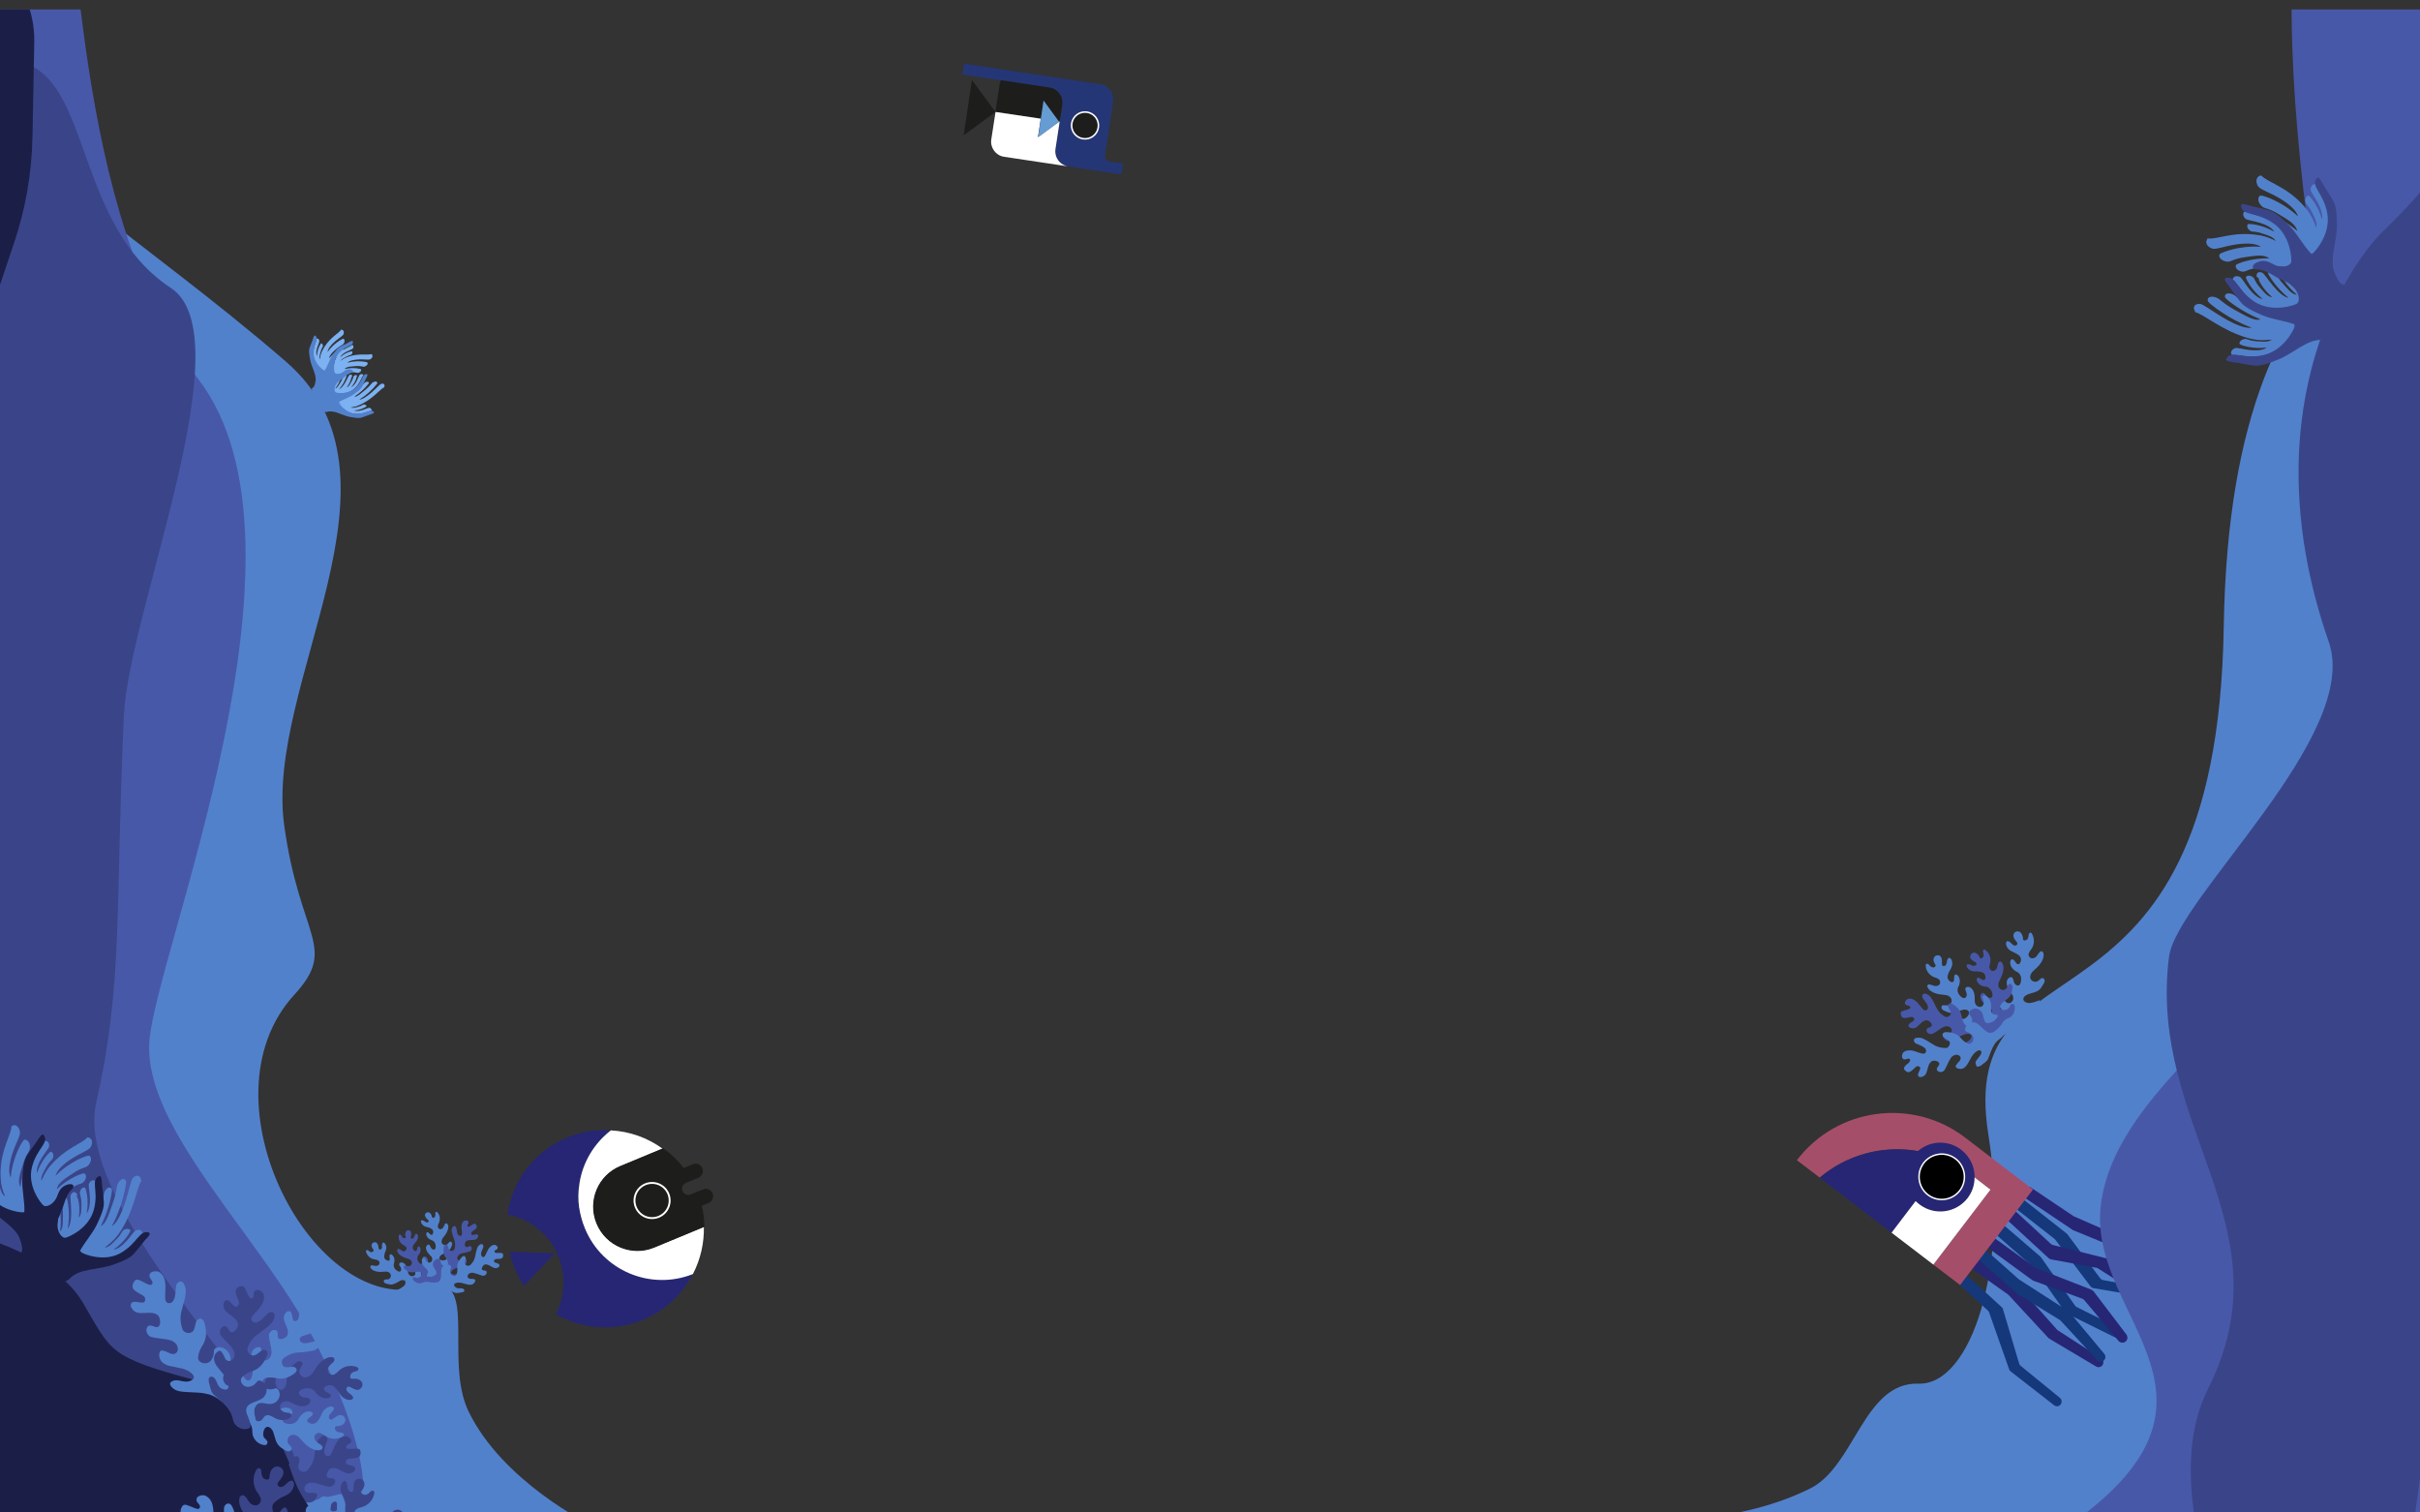 <?xml version="1.0" encoding="utf-8"?>
<!-- Generator: Adobe Illustrator 24.1.2, SVG Export Plug-In . SVG Version: 6.00 Build 0)  -->
<!DOCTYPE svg PUBLIC "-//W3C//DTD SVG 1.1//EN" "http://www.w3.org/Graphics/SVG/1.1/DTD/svg11.dtd">
<svg version="1.1" id="Calque_1" xmlns:x="http://ns.adobe.com/Extensibility/1.0/" xmlns:i="http://ns.adobe.com/AdobeIllustrator/10.0/" xmlns:graph="http://ns.adobe.com/Graphs/1.0/"
	 xmlns="http://www.w3.org/2000/svg" xmlns:xlink="http://www.w3.org/1999/xlink" x="0px" y="0px" viewBox="0 0 1280 800"
	 style="enable-background:new 0 0 1280 800;" xml:space="preserve">
<rect x="0" y="0" width="1280" height="800" fill="#333333" stroke="none"/>
<style type="text/css">
	.st0{clip-path:url(#SVGID_2_);}
	.st1{fill:#253676;}
	.st2{fill:#1D1D1B;}
	.st3{fill:#FFFFFF;}
	.st4{fill:#659CD4;}
	.st5{fill:#1D1D1B;stroke:#FFFFFF;stroke-width:0.826;stroke-miterlimit:10;}
	.st6{fill:#5281CC;}
	.st7{fill:#4858A8;}
	.st8{fill:#3A4589;}
	.st9{fill:#1B1F47;}
	.st10{fill:#262675;}
	.st11{fill:none;}
	.st12{fill:#1D1D1B;stroke:#1D1D1B;stroke-width:0.629;stroke-miterlimit:10;}
	.st13{fill:none;stroke:#FFFFFF;stroke-miterlimit:10;}
	.st14{fill:#7CB1F2;}
	.st15{fill:#14387A;}
	.st16{fill:#A54E6A;}
	.st17{stroke:#FFFFFF;stroke-width:0.776;stroke-miterlimit:10.003;}
</style>
<g>
	<defs>
		<rect id="SVGID_1_" width="1280" height="800"/>
	</defs>
	<clipPath id="SVGID_2_">
		<use xlink:href="#SVGID_1_"  style="overflow:visible;"/>
	</clipPath>
	<g id="Groupe_de_masques_9" transform="translate(0 5)" class="st0">
		<g id="Groupe_703">
			<g id="Calque_1-2" transform="translate(-14.084 -989.121) rotate(-3)">
				<path id="Tracé_11" class="st1" d="M470,1043.8l-1.2,5.7l45.7,9.4c4.3,0.9,7.1,5.1,6.2,9.5l0,0l-4.8,23.2
					c-0.2,0.7-0.2,1.5-0.1,2.2c0.3,3.4,2.7,6.3,6,7.1l28.2,5.8l1.2-5.7l-7-1.4c-1.5-0.3-2.5-1.8-2.3-3.3l5.8-28.3
					c0.3-1.4,0.2-2.9-0.3-4.3c-0.4-1.2-1.1-2.3-2.1-3.2c-0.3-0.2-0.5-0.5-0.8-0.7l-0.3-0.2l-0.3-0.2l-0.3-0.2l0,0
					c-0.3-0.1-0.5-0.3-0.8-0.4l-0.4-0.1c-0.1,0-0.3-0.1-0.4-0.1L470,1043.8L470,1043.8z"/>
				<path id="Tracé_12" class="st2" d="M489,1053.6l25.5,5.2c4.3,0.9,7.1,5.1,6.2,9.5l0,0l-1.8,8.8l-0.4-0.1l-7.6-11.4l-1.9,9.5
					l-23.8-4.9l3-14.4C488.4,1055,488.6,1054.3,489,1053.6z"/>
				<path id="Tracé_13" class="st3" d="M485.3,1070.2l-3,14.4c-0.9,4.3,1.9,8.6,6.2,9.5l33.3,6.8c-3.3-0.9-5.7-3.7-6-7.1
					c-0.1-0.7,0-1.5,0.1-2.2l3-14.5l-0.4-0.1l0.1,0.1l-11.6,7.6l2-9.7L485.3,1070.2z"/>
				<path id="Tracé_14" class="st2" d="M473.7,1052.7l-5.9,29l17.5-11.5L473.7,1052.7z"/>
				<path id="Tracé_15" class="st4" d="M511,1065.5l-3.9,19.2l11.5-7.6l-0.1-0.1L511,1065.5z"/>
				<circle id="Ellipse_19" class="st5" cx="532.2" cy="1079.8" r="7.1"/>
			</g>
			<g id="Groupe_702">
				<g id="Groupe_519" transform="matrix(0.995, -0.105, 0.105, 0.995, 3136.69, -8788.369)">
					<path id="Tracé_167" class="st6" d="M-3813.3,9235.6c0,0-43.7-27.4-57.7-66.3c-10.5-29.2,14.5-74-16.2-68.1
						c-59,11.4-109.2-110.3-52.3-160.6c25.8-22.8,6-29.3,4.1-89.9c-2.3-75.9,90.4-175.4,26.5-243.6
						c-69.7-74.4-137-121.6-125.4-148.5c11.6-26.9-84.3-300.4-84.3-300.4l0.1,1084.7L-3813.3,9235.6z"/>
					<path id="Tracé_168" class="st7" d="M-3930.7,9204.1c0,0,4.7-24.1-17.5-81.1c-22.3-57-77.9-120.3-70.1-165.7
						c7.8-45.4,120.2-250.6,62.7-345.4s-36.4-255.4-43.3-315.1c-6.8-59.7-40.6-81.8-50.8-119.5s32.3-75.9,3.8-105.5
						c-28.5-29.6-74.5-204.3-74.5-204.3v1360.4L-3930.7,9204.1z"/>
					<path id="Tracé_169" class="st8" d="M-3991.7,9175.2c90.3,57.9-81.3-119.8-58-188.5c21.1-62,20.8-101.2,36.1-202.3
						c8.2-54.2,84.7-192.6,48.4-222.3c-54-44.1-23.6-138.4-86.9-127.9c-63.3,10.5-68.3-64.1-68.3-64.1l-0.1,852.4
						C-4120.5,9251.6-4030.1,9150.5-3991.7,9175.2z"/>
					<path id="Tracé_170" class="st9" d="M-4104.2,8785.8L-4104.2,8785.8c16.2-31,23.4-66,20.7-100.9l0,0
						c-3.1-39.8,4-79.8,20.6-116.2l17.8-38.9c8-17.4,13.2-35.9,15.6-55l6.2-49.8c2-16.3-3.5-32.6-15-44.3l-29.2-29.7
						c-7.7-7.9-13.6-17.4-17-27.9l-1-3c-8.1-24.5-21.9-46.8-40.3-64.9l-14-13.8V8777C-4139.9,8796.8-4113.4,8803.3-4104.2,8785.8z"
						/>
					<path id="Tracé_173" class="st9" d="M-4124.8,9054.1c0,0,46.1,15.5,59,43.5c12.9,27.9,9.9,30.3,56.3,47.9s39.4,45.6,48.1,65
						c8.6,19.4,31.5,53.1,8.9,62.8c-22.6,9.7-61,4.5-67.6,23.9c-6.6,19.4-104.8,19.9-104.8,19.9V9054.1z"/>
				</g>
				<g id="Calque_1-5" transform="translate(91.099 -1654.309)">
					<path id="Tracé_40" class="st10" d="M202.9,2344.4c24.9,14.4,56.8,5.9,71.2-19c0.4-0.8,0.9-1.5,1.2-2.3
						c-22.7,9-48.3-2-57.3-24.7c-1.4-3.4-2.3-7-2.8-10.6c-0.6-4.2-0.5-8.5,0.2-12.7c1.8-11.1,7.7-21.1,16.6-28
						c-5.2-0.3-10.4,0.1-15.5,1.4l0,0c-2.6,0.6-5.1,1.5-7.6,2.5c-17,7-29,22.5-31.6,40.7c10.7,2.1,20,8.8,25.2,18.4
						c0.1,0.3,0.2,0.6,0.4,0.8c0.1,0.2,0.2,0.4,0.3,0.7c0,0,0,0,0,0.1c0.3,0.6,0.6,1.3,0.9,1.9
						C208.3,2323.6,207.9,2334.9,202.9,2344.4z"/>
					<path id="Tracé_41" class="st10" d="M181.2,2320.4l0.2,0.4c1.3,3.1,2.9,6,4.7,8.7l16.2-17.3l0,0l-23.8-0.8
						C179.1,2314.5,180,2317.5,181.2,2320.4L181.2,2320.4z"/>
					<path id="Tracé_42" class="st11" d="M216.6,2248.5L216.6,2248.5c5.1-1.2,10.3-1.7,15.5-1.4c-8.9,6.9-14.9,16.9-16.6,28
						c-0.7,4.2-0.8,8.5-0.2,12.7c3.2,24.2,25.3,41.2,49.5,38c3.6-0.5,7.2-1.4,10.6-2.8c-2.3,4.4-5.2,8.5-8.6,12.1
						c-21.2,8.8-46.4-2.7-58.2-25.8c-0.7-1.4-1.4-2.8-2-4.3C197.8,2284.2,202.5,2261.4,216.6,2248.5z"/>
					<path id="Tracé_43" class="st3" d="M218.3,2299.1c9.2,22.3,34.7,33,57.1,24.1c4-7.7,6-16.4,5.8-25.1l-26.3,10.9
						c-11.8,4.9-25.4-0.7-30.3-12.5c-4.9-11.8,0.7-25.4,12.5-30.3l22.3-9.3c-8-5.8-17.5-9.2-27.4-9.7c-8.9,6.9-14.9,16.9-16.6,28
						c-0.7,4.2-0.8,8.5-0.2,12.7C215.8,2291.7,216.8,2295.5,218.3,2299.1L218.3,2299.1z"/>
					<path id="Tracé_44" class="st12" d="M224.7,2296.4c4.9,11.8,18.4,17.4,30.2,12.5l26.3-10.9c-0.1-3.8-0.6-7.5-1.5-11.1l3.9-1.6
						c1.8-0.8,2.7-2.9,1.9-4.7c-0.4-0.9-1.1-1.6-1.9-1.9l-0.3-0.1c-0.8-0.2-1.7-0.2-2.4,0.1l-6.4,2.6c-1.8,0.9-3.9,0.1-4.8-1.7
						c-0.9-1.8-0.1-3.9,1.7-4.8l0,0c0.1-0.1,0.3-0.1,0.4-0.2l6.4-2.6c1.8-0.8,2.7-2.9,1.9-4.7c-0.8-1.8-2.8-2.7-4.6-1.9l-5,2.1
						c-3.1-4-6.8-7.6-10.9-10.5l-22.4,9.3C225.4,2271.1,219.8,2284.6,224.7,2296.4L224.7,2296.4z"/>
					<circle id="Ellipse_24" class="st13" cx="253.8" cy="2284.3" r="9.3"/>
				</g>
				<g id="Groupe_692" transform="translate(-16.511 592.688) rotate(-6)">
					<path id="Tracé_2327" class="st6" d="M34.1,67.8c1.5-0.7,3.7-3.2,4.9-6.3c0.4-1.1,0.7-2.3,1-3.4h0c0.3-1.5,0.4-3.3,0.6-4.7
						c0.6-4.5-0.3-5.3,0.2-6.7c0.8-2.1,2.2-1.8,2.4-1.1c0.3,0.6,0.8,6.4-0.8,12.8c0.2-0.2,0.4-0.3,0.5-0.4c1.4-1.5,1.6-5.2,1.9-7.7
						c0.6-5-0.3-6,0.2-7.5c0.9-2.3,2.4-2,2.8-1.3c0.3,0.8,1,8.5-1.2,15.8c1.6-1.3,2.5-5.1,2.8-8.9c0.4-4,0.1-7.8,0.7-8.7
						c1.3-2,2.6-0.9,2.6-0.9c0.3,0.3,0.6,0.6,0.8,0.9c-1.2,3.2,0,9.9-3,18c-4,10.8-14.6,11.7-16.3,11.4c-0.5-0.1-0.9-0.4-1.1-0.7
						C33.4,68.4,33.8,68.2,34.1,67.8z"/>
					<path id="Tracé_2328" class="st6" d="M48.5,67.1c2.3-0.2,6.4-2.6,9.6-6.6c1.1-1.4,2.2-3,3.1-4.5h0c1.2-2.1,2.3-4.6,3.3-6.6
						c3.2-6.4,2.5-8,3.8-9.8c2.1-2.7,3.7-1.4,3.7-0.3c0,1.1-2.3,9.9-7.9,18.6c0.3-0.1,0.6-0.2,0.8-0.4c2.6-1.4,4.8-6.8,6.5-10.4
						c3.5-7.1,2.8-9,4.3-11c2.3-3,4.2-1.6,4.2-0.3c0,1.3-3.3,13.2-10,22.7c2.7-1,5.8-6.1,8.3-11.6c2.6-5.7,4.2-11.5,5.5-12.6
						c2.6-2.2,3.8,0.1,3.8,0.1c0.3,0.6,0.4,1.2,0.5,1.8c-3.2,4.1-5.3,14.7-13.5,25.1c-10.9,13.8-24.9,9-26.8,7.7
						c-0.5-0.4-0.9-1-1.1-1.7C47.3,67.6,47.9,67.5,48.5,67.1z"/>
					<path id="Tracé_2329" class="st6" d="M34.4,53.4c0.4-2.7,2.7-7.3,6.1-10.5c1.2-1.1,2.5-2.2,3.8-3.1v0c1.8-1.2,3.8-2.1,5.4-3
						c5.3-3,6.5-1.8,7.9-3.2c2.3-2.1,1.5-4.2,0.6-4.4c-0.9-0.2-7.9,1.4-15.2,6.8c0.1-0.4,0.2-0.7,0.4-1c1.4-2.9,5.7-4.7,8.7-6.3
						c5.8-3.2,7.3-2,8.9-3.6c2.6-2.4,1.7-4.8,0.7-5c-1-0.2-10.5,2.1-18.6,8.8c1.1-3.1,5.3-6.1,9.8-8.3c4.6-2.3,9.3-3.4,10.3-4.9
						c2-2.9,0.3-4.5,0.3-4.5c-0.4-0.4-0.9-0.7-1.4-0.8c-3.5,3.2-11.9,4.3-20.8,12.6c-11.8,11.1-9.6,28.6-8.7,31.1
						c0.2,0.6,0.6,1.2,1.2,1.5C33.9,54.7,34,54,34.4,53.4z"/>
					<path id="Tracé_2330" class="st6" d="M28.5,52.1c-1.5-2.4-2.6-7.5-2-12.2c0.2-1.7,0.6-3.3,1-4.9h0c0.6-2.1,1.6-4.1,2.3-5.9
						c2.3-5.8,3.9-5.7,4.2-7.7c0.4-3.2-1.6-4.3-2.4-3.8c-0.8,0.4-5.4,6.3-7.6,15.3c-0.1-0.4-0.3-0.7-0.3-1
						c-0.8-3.1,1.5-7.5,2.8-10.6c2.6-6.3,4.4-6.4,4.7-8.7c0.5-3.5-1.8-4.8-2.7-4.3c-1,0.5-7,8.5-9.1,19.1c-1.2-3.1,0.3-8.3,2.4-13
						c2.2-4.8,5.2-8.8,5-10.6C26.6,0.2,24.3,0,24.3,0c-0.6,0-1.1,0.1-1.6,0.3c-0.7,4.8-6.7,11.2-8.3,23.5
						c-2.2,16.4,10.9,28.5,13.2,29.9c0.6,0.3,1.3,0.5,2,0.4C29,53.5,28.6,52.9,28.5,52.1z"/>
					<path id="Tracé_2331" class="st6" d="M24.7,46.3c-2.3-1.5-4.2-3.6-5.4-6.1c-0.5-1-0.8-2-1.1-3h0c-0.4-1.3-0.5-2.8-0.8-4
						c-0.7-3.9,0.2-4.3-0.3-5.6c-0.9-1.9-2.4-1.8-2.7-1.4s-0.8,5.1,1.1,10.8c-0.2-0.2-0.4-0.3-0.5-0.4c-1.5-1.5-1.8-4.6-2.1-6.7
						c-0.7-4.3,0.3-4.9-0.4-6.3c-1-2.1-2.7-2.1-3-1.5c-0.4,0.6-1,6.9,1.6,13.3c-1.7-1.3-2.7-4.6-3.2-7.9c-0.4-3.3-0.2-6.4-0.9-7.4
						C5.6,18.4,4.3,19,4.3,19c-0.3,0.2-0.6,0.4-0.8,0.6c1.3,2.9,0.1,8.2,3.5,15.5c4.5,9.6,16,12.2,17.8,12.3c0.4,0,0.9-0.1,1.2-0.4
						C25.5,46.9,25,46.6,24.7,46.3z"/>
					<path id="Tracé_2332" class="st6" d="M52.1,70.3c2.7,0.4,5.5,0,8-1.1c1-0.4,1.9-1,2.8-1.5l0,0c1.1-0.8,2.2-1.7,3.2-2.5
						c3.1-2.4,2.7-3.4,3.9-4c1.9-0.8,3,0.2,2.9,0.7c-0.1,0.6-2.7,4.4-7.9,7.4c0.3,0,0.5,0,0.7,0c2.1-0.1,4.3-2.3,6-3.7
						c3.3-2.7,3-3.9,4.4-4.5c2.1-0.9,3.4,0.2,3.3,0.8c-0.1,0.7-3.8,5.8-9.9,9c2.2,0.1,5.1-1.7,7.5-3.9c2.5-2.2,4.3-4.8,5.5-5
						c2.3-0.5,2.9,0.9,2.9,0.9c0.1,0.3,0.2,0.7,0.2,1c-2.9,1.3-5.5,6.1-12.8,9.4c-9.7,4.4-20.1-1.3-21.5-2.4
						c-0.3-0.3-0.6-0.7-0.7-1.1C51.2,70.3,51.7,70.4,52.1,70.3z"/>
					<path id="Tracé_2333" class="st6" d="M35.5,44c-0.6-2.7-0.4-5.5,0.5-8.1c0.4-1,0.8-2,1.3-2.9l0,0c0.7-1.2,1.6-2.3,2.3-3.4
						c2.2-3.3,3.2-2.9,3.7-4.2c0.7-1.9-0.4-3-0.9-2.9s-4.2,3-6.9,8.4c0-0.3-0.1-0.5-0.1-0.7c0-2.1,2-4.5,3.2-6.3
						c2.5-3.5,3.6-3.3,4.2-4.7c0.8-2.2-0.4-3.4-1-3.2c-0.7,0.2-5.5,4.2-8.3,10.5c-0.3-2.2,1.3-5.2,3.3-7.8c2.1-2.7,4.4-4.7,4.6-5.8
						c0.3-2.3-1.1-2.8-1.1-2.8c-0.3-0.1-0.7-0.2-1-0.1c-1.1,2.9-5.7,5.9-8.5,13.4c-3.7,10,2.7,20,3.9,21.3c0.3,0.3,0.7,0.5,1.1,0.6
						C35.6,45,35.5,44.5,35.5,44z"/>
					<path id="Tracé_2334" class="st6" d="M44.5,62c2.2-1.6,3.9-3.9,4.9-6.4c0.4-1,0.7-2,0.9-3.1l0,0c0.3-1.4,0.3-2.8,0.5-4
						c0.5-3.9-0.5-4.3-0.1-5.6c0.7-1.9,2.2-2,2.6-1.5s1.2,5.1-0.3,10.8c0.2-0.2,0.4-0.3,0.5-0.5c1.4-1.6,1.4-4.7,1.7-6.8
						c0.4-4.3-0.6-4.8-0.1-6.3c0.8-2.2,2.5-2.3,2.9-1.7c0.4,0.6,1.4,6.8-0.6,13.4c1.6-1.5,2.4-4.8,2.6-8.1c0.2-3.4-0.3-6.4,0.3-7.4
						c1.3-1.9,2.7-1.4,2.7-1.4c0.3,0.1,0.6,0.3,0.9,0.6c-1.1,2.9,0.4,8.2-2.4,15.7C57.7,59.6,46.3,63,44.6,63.2
						c-0.4,0-0.9-0.1-1.3-0.3C43.8,62.7,44.2,62.4,44.5,62z"/>
					<path id="Tracé_2335" class="st9" d="M89,63.9c-4.6-2.1-6,4.8-15.5,9.1c-9.4,4.2-19.6-1.2-20.9-2.3c-0.3-0.3-0.6-0.7-0.7-1.1
						c3-4.3,7.4-8.2,10.2-12.7c5.6-9.1,4.9-10.4,5-14.1c0.2-3.6-0.1-4.2,0-7c0.1-2,0.2-4.9-1.2-4.3c-4.7,1.7-0.8,7.7-4.5,17.3
						c-3.7,9.7-14.7,13-16.4,13.2c-2.3,0.2-4.2-4.1-3.5-7.5c0.2-1.1,0.5-2,0.6-2.8c1.2-1.9,1.8-3.6,2.3-4.3
						c1.2-1.6,2.9-7.8,6.1-10.1c3.1-2.3,0.8-4-2.5-2.9s-3.9,3-5.5,5.9c-1.7,3.1-5.9,5.1-7.5,3.4c-1.2-1.3-7.4-11-3.8-20.7
						s10.4-11.7,8-16.1c-0.6-1.4-2.5,0.9-3.7,2.4c-1.8,2.3-2.3,2.5-4.6,5.3s-3.7,3.3-5.4,13.9c-1,5.7,0.1,12.2-0.8,17.7
						c-0.2,0.1-0.4,0.1-0.7,0.1c-1.7,0-13-2.6-17.3-12s-0.9-15.6-5.7-17c-1.5-0.6-1.1,2.4-0.9,4.3c0.4,2.9,0.1,3.4,0.5,7
						s-0.2,5,6,13.7c4.1,5.7,11.1,10.2,13.7,16.1c0,0,2.5,7.2,0.4,9.1c-2.5,2.2,11.9,13.8,18.6,16.8c0.6,0.3,1.2,0.6,1.9,0.6
						c0.2,0.1,0.5,0.1,0.8,0l0,0c1,0,2-0.4,2.8-1.1c5.8-5,15.6-3,23.5-4.9c10.4-2.5,10.8-3.9,13.5-6.4s2.9-3,5-5
						C88.3,66.4,90.4,64.4,89,63.9z"/>
				</g>
				<g id="Groupe_691" transform="translate(-19.535 646.586) rotate(-6)">
					<g id="Groupe_602" transform="translate(139.449 151.709)">
						<path id="Tracé_2336" class="st8" d="M17.6,38.9c1.7-0.3,3.4,0,4.9,0.8c1.4,0.8,2.4,2.1,3.7,2.9c2.6,1.4,5.7,1.2,8.1-0.5
							c0.7-0.4,0.9-1.4,0.5-2.1c-0.2-0.3-0.5-0.6-0.9-0.7c-0.8-0.2-1.5-0.1-2.3-0.2c-0.8-0.2-1.5-0.6-2-1.3
							c-0.8-0.9-1.7-2.5-1.2-3.8c0.4-1.2,2.1-1.5,3.3-1.1c0.2,0,0.4,0.1,0.6,0.2c0.2,0.1,0.4,0.2,0.6,0.2c2.6,1.2,5.1,3.4,8.4,3.3
							c0.3,0,0.5,0,0.8-0.1c1.9-0.4,4.8-0.6,5.1-2.5c0.3-2.1-2.1-1.6-3.4-1.8C42,32,40.8,30.3,41,28.6c0.1-0.7,0.4-1.3,0.9-1.8
							c1.1-0.9,2.5-1.4,4-1.2c1.8,0.2,3.5,0.2,5.3,0.2c2.5-0.2,6.1-1.1,7.4-3.5c0.3-0.5,0.3-1.1,0-1.6c-0.4-0.4-0.9-0.6-1.4-0.5
							c-1,0-2,0.4-3,0.5c-1.2,0.1-2.4-0.4-3.1-1.4c-0.6-1.2-0.1-2.8,1.1-3.4c0.1,0,0.1-0.1,0.2-0.1c0.9-0.4,1.8-0.6,2.8-0.7
							c3.4-0.6,6.2-3.1,7.2-6.4c0-0.2,0.1-0.4,0.1-0.7c0-1-1.2-1.2-1.8-0.7c-1.2,1-2.7,2.2-4.3,1.1C55.7,8,55.5,7.5,55.6,7
							c0.1-0.2,0.2-0.4,0.4-0.5c0.5-0.6,1-1.2,1.3-1.9c0.5-0.9,0.6-2,0.2-3c-0.6-1.4-2.2-2-3.6-1.4c-0.2,0.1-0.4,0.2-0.6,0.3
							c-1.2,1-1.4,2.7-1.6,4.3c0,0.5-0.2,1-0.6,1.4c-0.6,0.4-1.3,0.3-1.7-0.2c-1.5-1.5,0-4.1-1.5-5.5c-0.4-0.4-1.6,0.2-2.1,1
							c-1,1.5-1.2,3.4-0.7,5.1c0.1,0.2,0.1,0.5,0.2,0.7c0.2,0.5,0.3,0.9,0.5,1.4c0,0.2,0.1,0.3,0.1,0.5c0.5,1.2,0.7,2.5,0.7,3.8
							c-0.2,1.4-1.2,2.6-2.6,3c-0.4,0.2-0.9,0.3-1.3,0.1c-0.5-0.3-0.8-0.9-0.8-1.5c0-1.2,0.7-2.6,0-3.7c-0.4-0.5-1.6-0.1-2.3,0.5
							c-1.1,1.1-2,2.9-1.6,6.1c0,0.2,0.1,0.3,0.1,0.5c0.1,0.2,0.2,0.4,0.2,0.6c0.1,0.2,0.1,0.4,0.2,0.6c0.2,1.2-0.1,2.4-0.7,3.4
							c-0.1,0.1-0.2,0.3-0.3,0.4c-0.8,1.2-3.9,3.7-5.2,2C32.1,24.6,32,24.3,32,24c-0.3-1.6,0.6-2.6,1.3-4c1.2-2.2-1.5-3-3.2-2.2
							c-2.7,1.4-3.5,4.8-4,7.5c-0.1,1.3-0.6,2.5-1.5,3.4c-0.9,0.8-2.2,1-3.3,0.6c-0.7-0.3-1.2-0.9-1.5-1.7c-0.2-0.8-0.1-1.6,0.2-2.3
							c0.3-0.8,1.9-2.8,1-3.6c-1.4-1.2-3.3,0.2-4.3,1.2c-1.4,1.5-2.2,3.4-2.3,5.5c-0.2,1.3-0.4,3.3-1.7,4c-1,0.5-2.2,0.1-3.3,0.4
							C8,33.1-0.4,39.6,0,39.9C2,41.4,17.3,39,17.6,38.9z"/>
					</g>
					<path id="Tracé_2337" class="st8" d="M138.4,157.4c5.2-0.9,3.2-8.3,4.7-11.7c1.1-2.6,4.1-3.8,6.6-2.7c0.2,0.1,0.3,0.1,0.5,0.2
						c0.9,0.5,1.7,1.5,1.2,2.4c-0.4,0.6-0.7,1.3-0.9,2c-0.2,0.8-0.3,1.6-0.2,2.4c0.2,1.7,1.7,2.9,3.3,2.9c0.5,0,1-0.1,1.5-0.4
						c0.3-0.3,0.6-0.6,0.7-1c0.7-1.5,1-3.1,1-4.8c-0.1-1.7,0.2-3.4,0.8-5c0.9-1.7,2.1-3.2,3.5-4.5c0.5-0.4,1-0.7,1.6-0.9
						c0.7-0.1,1,0.4,1.4,0.9c1.3,1.8-2.4,5.1,0.2,7.1c0.7,0.6,1.5,0.8,2.4,0.7c0.2,0,0.4-0.1,0.6-0.1c0.2-0.1,0.4-0.3,0.6-0.4
						c0.2-0.1,0.4-0.3,0.5-0.5c2-1.8,3.4-4.1,4-6.7c0.6-2.6,1.4-5.1,2.5-7.5c0.2-0.4,0.5-0.8,0.8-1.1c0.2-0.2,0.3-0.3,0.5-0.4
						c0.8-0.7,1.9-1.7,3-1.2c0.2,0.1,0.4,0.2,0.5,0.3c0.6,0.7,0.7,1.8,0.3,2.6c-0.6,1.2-1.2,2.4-1.7,3.7c-0.4,1.1-0.8,2.7,0,3.7
						c0.4,0.6,1.1,0.8,1.8,0.7c1-0.3,1.5-1.4,2-2.2c0.5-0.9,1-1.8,1.5-2.7c1-1.7,2.2-3.4,4-4.2c0.6-0.2,1.2-0.4,1.9-0.4
						c0.1,0,0.3,0,0.4,0c0.2,0,0.3,0.1,0.5,0.1c1.1,0.4,2.6,1.6,2.2,3c-0.1,0.4-0.4,0.7-0.7,0.9c-0.6,0.5-2,0.7-2.2,1.5
						c-0.1,0.3,0,0.6,0.2,0.9c0.2,0.2,0.5,0.4,0.8,0.4c0.6,0.2,1.3,0.2,1.9,0.2c0.7,0,1.3,0.1,2,0.1c1.3,0.1,2.4,0.4,2.3,1.8
						c0.1,0.8-0.1,1.6-0.5,2.2c-0.4,0.5-1,0.8-1.6,0.9c-0.9,0.1-1.9,0.2-2.8,0.1c-1.3,0-2.7-0.3-3.3,1.2c-0.1,0.3-0.2,0.5-0.1,0.8
						c0.1,0.2,0.2,0.5,0.4,0.6c0.7,0.5,1.4,0.8,2.2,1c0.6,0.3,1.8,0.8,2,1.6c0.1,0.7-0.3,1.4-0.9,1.8c-4.6,2.8-7.2-3.6-11.7-3
						c-1.6,0.6-2.7,2.1-2.8,3.8c0.4,2,3.4,0.8,4.1,2.5c0.6,2.3-2.2,3.8-3.7,3.3c-2.5-0.7-5.2-2.3-7.5-2.9c-1-0.3-2.2-0.3-3.2,0
						c-0.8,0.3-1.5,0.9-1.9,1.7c-0.4,0.7-0.4,1.5,0,2.2c0.5,0.6,1.2,1.1,2,1.1c1.1,0,2.2,0.2,3.3,0.5c0.4,0.1,0.7,0.4,0.8,0.7
						c0.1,0.2,0.1,0.4,0,0.7c-0.4,1.5-1.6,2.7-3.2,3.1c-1.3,0.2-2.7,0.1-4-0.4c-3.1-0.9-6.1-2.7-9.5-2c-0.6,0.1-1.5,0.3-1.8,1
						c-0.2,0.4-0.2,0.8,0,1.2c0.3,0.9,0.9,1.7,1.8,2.1c1.9,1.2,5.4-0.2,6.4,2.1c0.7,1.5-1.4,2-2.4,2.1c-2,0.1-4.3,0.7-6.1-0.2
						c-1.6-0.8-3.1-1.7-4.7-2.5c-1.5-0.8-3.1-1.4-4.7-1.8c-1.7-0.4-3.5-0.4-5.2-0.2c-2.1,0.3-8.3-2.2-6.1-2.7
						c0.7-0.2-1.5-3.7-0.7-3.4C133.5,157.4,136,157.6,138.4,157.4z"/>
					<path id="Tracé_173-2" class="st9" d="M0,0c0,0,46.1,15.5,58.9,43.4s9.9,30.2,56.2,47.9s39.4,45.5,48,64.9
						c8.6,19.4,31.5,53,8.9,62.7s-60.9,4.5-67.4,23.9C98,262.1,0,262.6,0,262.6L0,0z"/>
					<g id="Groupe_605" transform="translate(84.214 31.44)">
						<g id="Groupe_603" transform="translate(0 0)">
							<path id="Tracé_2338" class="st6" d="M45.9,63.7c-4.4-4.7,2.4-8.4,3.4-12.7c0.9-2.5-1-7.1-5.1-7.6c-1.2-0.2-2.8,0.3-3,1.5
								c-0.1,0.9-0.3,1.8-0.6,2.6c-0.3,0.9-0.9,1.7-1.5,2.4c-1.4,1.4-3.7,1.6-5.4,0.4c-0.5-0.3-0.9-0.8-1.2-1.4
								c-0.1-0.5-0.1-1,0-1.5c0.4-1.9,1.3-3.8,2.5-5.3c1.4-1.6,2.3-3.5,2.8-5.5c0.4-2.3,0.3-4.6-0.1-6.9c-0.1-0.8-0.5-1.5-1-2
								c-0.6-0.6-1.3-0.4-2-0.2c-2.6,0.8-1.4,6.7-5.4,6.7c-1,0.1-2.1-0.3-2.8-1.1c-0.2-0.2-0.3-0.4-0.5-0.6
								c-0.1-0.3-0.2-0.5-0.2-0.8c-0.1-0.3-0.1-0.5-0.2-0.8c-0.6-3.2-0.3-6.4,1-9.4c1.1-3,2.5-5.9,3-9c0.1-0.5,0.1-1.1,0.1-1.7
								c0-0.3-0.1-0.5-0.1-0.8c-0.3-1.2-0.6-3-2-3.3c-0.2-0.1-0.5-0.1-0.7,0c-1.1,0.3-1.9,1.2-2.1,2.3c-0.3,1.6-0.6,3.2-1,4.8
								c-0.4,1.4-1.2,3.2-2.7,3.6c-0.8,0.2-1.7,0-2.2-0.7c-0.8-1-0.4-2.5-0.3-3.6c0.1-1.2,0.3-2.5,0.5-3.7c0.3-2.3,0.4-4.9-0.8-7
								c-0.4-0.7-0.9-1.3-1.5-1.8c-0.1-0.1-0.3-0.2-0.4-0.3c-0.2-0.1-0.4-0.2-0.6-0.2c-1.4-0.4-3.7-0.3-4.3,1.3
								c-0.1,0.5-0.1,1,0,1.4C11.8,3.8,12.9,5,12.6,6c-0.1,0.4-0.4,0.6-0.8,0.8c-0.4,0.1-0.8,0-1.1-0.2c-0.7-0.3-1.4-0.7-2-1.1
								C8,5,7.3,4.6,6.6,4.1C5.3,3.3,4,2.8,3,4.2C2.4,4.9,2,5.8,1.9,6.8c0.1,0.8,0.4,1.5,0.9,2c0.8,0.8,1.7,1.5,2.7,2.2
								c1.3,0.9,2.8,1.6,2.3,3.5c-0.1,0.3-0.2,0.7-0.5,0.9c-0.2,0.2-0.5,0.3-0.8,0.3c-1-0.1-2-0.3-2.9-0.6c-0.8-0.2-2.3-0.6-3.1,0.1
								c-0.6,0.6-0.8,1.6-0.4,2.4c2.4,6.1,9.6,1.7,13.6,5.6c1,1.4,1.2,4.2,0,5.7c-1.8,1.7-3.9-1.7-5.8-0.5c-2.3,1.8-0.7,5.3,1.2,5.9
								c2.9,1.1,6.7,1.5,9.4,2.6c1.3,0.4,2.3,1.3,3.1,2.3c0.6,0.9,0.8,2,0.7,3c-0.1,0.9-0.7,1.7-1.6,2.1c-0.9,0.3-1.9,0.1-2.8-0.4
								c-1.1-0.8-2.3-1.4-3.6-1.9c-0.7-0.3-1.5,0.1-1.8,0.8c0,0,0,0,0,0c-0.7,1.8-0.4,3.8,0.8,5.3c1.1,1.2,2.6,2.1,4.1,2.5
								c3.7,1.4,7.9,1.8,10.7,4.9c0.6,0.6,1,1.4,1.1,2.2c-0.1,0.5-0.4,0.9-0.8,1.2c-1,0.6-2.1,0.9-3.3,0.8c-2.7-0.2-5.4-2.3-8.1-0.8
								c-1.7,0.9-0.1,2.9,0.8,3.8c1.9,1.6,4,2,6.4,2.4c2.1,0.4,4.2,0.6,6.3,1c2,0.3,4,0.9,5.9,1.6c1.9,0.9,3.7,2.1,5.2,3.6
								c3.2,3,8.3-0.8,10-4.5C52,65.1,47.4,64.8,45.9,63.7z"/>
						</g>
						<g id="Groupe_604" transform="translate(36.738 12.436)">
							<path id="Tracé_2339" class="st6" d="M17,70.2c0.2,0.1,0.5,0.2,0.7,0.4c1.3,1,2.1,2.5,2.4,4.1c0.3,1.5-0.1,3,0.1,4.5
								c0.6,2.8,2.6,5,5.4,5.7c0.8,0.3,1.6-0.1,1.9-0.9c0.1-0.4,0.1-0.8-0.1-1.1c-0.3-0.7-0.9-1.2-1.3-1.8c-0.4-0.7-0.5-1.5-0.3-2.3
								c0.2-1.2,0.8-2.8,2-3.2c1.2-0.4,2.4,0.7,2.8,1.7c0.1,0.2,0.2,0.3,0.3,0.5c0.1,0.2,0.1,0.4,0.2,0.6c0.7,2.7,0.6,5.9,2.7,8.2
								c0.2,0.2,0.3,0.3,0.5,0.5c1.5,1.2,3.4,3.2,5,2.2c1.7-1-0.1-2.5-0.7-3.6c-0.9-1.4-0.4-3.3,1-4.2c0.6-0.3,1.2-0.5,1.9-0.4
								c1.4,0.2,2.6,1,3.3,2.2c1,1.4,2,2.7,3.1,4c1.7,1.7,4.5,3.8,7.1,3.3c0.6-0.1,1-0.5,1.2-1c0.1-0.5-0.1-1-0.5-1.4
								c-0.6-0.7-1.5-1.2-2.2-2c-0.9-0.8-1.2-2.1-0.9-3.2c0.5-1.2,2-1.8,3.2-1.3c0.1,0,0.1,0.1,0.2,0.1c0.8,0.4,1.5,1,2.2,1.6
								c2.5,2.2,6.1,2.7,9.1,1.4c0.2-0.1,0.4-0.2,0.5-0.3c0.8-0.6,0.2-1.6-0.6-1.8c-1.5-0.3-3.3-0.6-3.4-2.5
								c-0.1-0.5,0.1-0.9,0.6-1.2c0.2-0.1,0.4-0.1,0.6,0c0.7,0,1.5,0,2.2-0.2c1-0.2,1.8-0.8,2.3-1.7c0.6-1.3,0.1-2.8-1.2-3.5
								c-0.2-0.1-0.4-0.2-0.6-0.2c-1.5-0.3-2.9,0.7-4.2,1.4c-0.4,0.3-0.9,0.5-1.4,0.4c-0.6-0.2-1-0.8-0.9-1.4c0.2-2,3-2.5,3.2-4.5
								c0-0.6-1.1-1.1-2-1c-1.7,0.2-3.3,1.2-4.2,2.6c-0.1,0.2-0.3,0.4-0.4,0.6c-0.2,0.4-0.5,0.8-0.7,1.2c-0.1,0.1-0.2,0.3-0.3,0.4
								c-0.6,1.1-1.4,2-2.4,2.8c-1.2,0.7-2.7,0.7-3.8-0.1c-0.4-0.2-0.7-0.5-0.9-0.9c-0.1-0.6,0.1-1.2,0.6-1.5
								c0.9-0.7,2.4-1.1,2.7-2.3c0.2-0.6-0.9-1.3-1.8-1.4c-1.5-0.2-3.4,0.3-5.4,2.5c-0.1,0.1-0.2,0.2-0.3,0.3
								c-0.1,0.2-0.2,0.4-0.3,0.6c-0.1,0.2-0.2,0.4-0.4,0.5c-0.8,0.8-1.8,1.4-2.9,1.6c-0.2,0-0.3,0.1-0.5,0.1
								c-1.3,0.1-5.1-0.6-4.6-2.6c0.1-0.3,0.3-0.6,0.5-0.8c1-1.2,2.3-1.2,3.7-1.4c2.3-0.5,1.3-3-0.4-3.7c-2.7-1.2-5.6,0.3-8,1.7
								c-1,0.7-2.2,1.1-3.4,0.9c-1.1-0.2-2.1-1-2.4-2.1c-0.2-0.7-0.1-1.5,0.4-2.1c0.5-0.6,1.1-1.1,1.8-1.3c0.8-0.3,3.2-0.3,3.3-1.4
								c0-1.8-2.1-2.3-3.5-2.4c-2-0.1-3.9,0.5-5.5,1.6c-1.1,0.7-2.7,1.7-4,1.2c-1-0.4-1.4-1.6-2.3-2.2c-1.1-0.8-3-0.6-3,1
								c0,0.9-0.2,1.8-0.6,2.5c-0.3,0.5-0.6,1-0.8,1.5c-0.2,0.6-0.2,1.3-0.1,1.9c0,0.4,0.2,0.8,0.4,1.1C13.8,70,15.9,69.8,17,70.2z"
								/>
							<path id="Tracé_2340" class="st8" d="M26.2,61.5c1.4-1,2.3-2.5,2.7-4.2c0.4-1.5,0.1-3.2,0.3-4.7c0.7-2.8,3-5,5.9-5.7
								c0.8-0.2,1.7,0.2,1.9,1.1c0.1,0.4,0.1,0.8-0.1,1.2c-0.4,0.7-1,1.2-1.4,1.8c-0.4,0.7-0.6,1.5-0.4,2.3c0.1,1.2,0.7,2.9,2,3.4
								c1.2,0.5,2.5-0.6,3-1.6c0.1-0.2,0.2-0.4,0.3-0.5c0.1-0.2,0.2-0.4,0.2-0.6c0.8-2.8,0.9-6.1,3.2-8.4c0.2-0.2,0.4-0.3,0.6-0.5
								c1.6-1.1,3.7-3.2,5.3-2.1c1.7,1.2-0.3,2.6-0.9,3.7c-1,1.5-0.6,3.4,0.9,4.4c0.6,0.4,1.3,0.6,1.9,0.5c1.4-0.2,2.7-0.9,3.6-2.1
								c1.1-1.4,2.2-2.7,3.4-4c1.9-1.7,4.9-3.7,7.6-3.1c0.6,0.1,1,0.6,1.2,1.1c0,0.5-0.2,1.1-0.6,1.4c-0.7,0.7-1.7,1.2-2.4,1.9
								c-0.9,0.8-1.3,2.1-1.1,3.3c0.5,1.3,1.9,1.9,3.2,1.5c0.1,0,0.1-0.1,0.2-0.1c0.9-0.4,1.7-1,2.4-1.6c2.7-2.1,6.4-2.5,9.5-1
								c0.2,0.1,0.4,0.2,0.5,0.4c0.8,0.7,0.1,1.7-0.7,1.8c-1.6,0.2-3.4,0.5-3.7,2.5c-0.1,0.5,0.1,1,0.5,1.2c0.2,0.1,0.4,0.1,0.6,0.1
								c0.8,0,1.5,0.1,2.3,0.3c1,0.3,1.9,1,2.4,1.9c0.6,1.4,0,3-1.4,3.6C79,60.9,78.8,61,78.6,61c-1.5,0.3-3-0.8-4.2-1.7
								c-0.4-0.3-0.9-0.5-1.4-0.5c-0.6,0.2-1.1,0.8-1,1.4c0.1,2.1,3,2.7,3.1,4.8c0,0.6-1.2,1.1-2.1,0.9c-1.8-0.3-3.3-1.4-4.2-2.9
								c-0.1-0.2-0.3-0.4-0.4-0.6c-0.2-0.4-0.4-0.9-0.7-1.3c-0.1-0.1-0.2-0.3-0.2-0.4c-0.6-1.2-1.4-2.2-2.4-3.1
								c-1.2-0.8-2.7-0.8-3.9-0.1c-0.4,0.2-0.8,0.5-1,0.9c-0.1,0.6,0.1,1.2,0.6,1.6c0.9,0.8,2.4,1.3,2.7,2.5c0.1,0.6-1,1.3-1.9,1.3
								c-1.5,0.1-3.5-0.5-5.5-2.9c-0.1-0.1-0.2-0.2-0.3-0.4c-0.1-0.2-0.2-0.4-0.3-0.6c-0.1-0.2-0.2-0.4-0.3-0.6
								c-0.8-0.9-1.8-1.5-2.9-1.8c-0.2,0-0.3-0.1-0.5-0.1c-1.4-0.2-5.4,0.3-4.9,2.5c0.1,0.3,0.2,0.6,0.4,0.9c1,1.3,2.4,1.3,3.8,1.7
								c2.4,0.6,1.2,3.2-0.6,3.8c-2.9,1.1-5.8-0.6-8.2-2.1c-1-0.8-2.2-1.2-3.5-1.1c-1.2,0.1-2.2,0.9-2.6,2c-0.2,0.7-0.1,1.5,0.3,2.2
								c0.4,0.7,1.1,1.2,1.8,1.5c0.8,0.3,3.3,0.5,3.3,1.7c0,1.8-2.3,2.3-3.8,2.4c-2,0-4-0.7-5.6-2c-1.1-0.8-2.7-1.9-4.1-1.4
								c-1.1,0.4-1.6,1.6-2.5,2.2c-1.2,0.8-3.2,0.4-3.1-1.2c0-0.6,0-1.2-0.2-1.8c-0.1-0.8-0.1-1.6,0-2.4
								C22.3,63.8,26,61.6,26.2,61.5z"/>
							<path id="Tracé_2341" class="st6" d="M22.6,64.9c2.7-4.6,5.9-0.9,9.5-1.3c2.8-0.3,4.8-2.8,4.5-5.5c0-0.2,0-0.3-0.1-0.5
								c-0.2-1-1-2.1-1.9-1.9c-0.7,0.2-1.5,0.3-2.2,0.3c-0.8,0-1.6-0.2-2.3-0.5c-1.5-0.7-2.3-2.4-1.8-4.1c0.1-0.5,0.4-1,0.8-1.3
								c0.4-0.2,0.8-0.4,1.2-0.4c1.6-0.2,3.3,0,4.8,0.5c1.6,0.6,3.3,0.9,5.1,0.7c1.9-0.3,3.7-1,5.3-2c0.6-0.3,1-0.8,1.3-1.3
								c0.3-0.6,0-1.1-0.4-1.6c-1.3-1.8-5.6,0.7-6.7-2.3c-0.3-0.8-0.3-1.7,0.1-2.5c0.1-0.2,0.2-0.4,0.3-0.5c0.2-0.1,0.4-0.3,0.6-0.4
								c0.2-0.1,0.4-0.3,0.6-0.4c2.3-1.3,4.9-2,7.6-1.8c2.6,0.2,5.2,0.1,7.9-0.2c0.4-0.1,0.9-0.2,1.3-0.4c0.2-0.1,0.4-0.2,0.6-0.3
								c0.9-0.5,2.2-1.3,2-2.5c0-0.2-0.1-0.4-0.2-0.6c-0.5-0.8-1.5-1.2-2.4-1c-1.3,0.2-2.7,0.4-4,0.5c-1.2,0.1-2.8,0-3.6-1.1
								c-0.4-0.6-0.4-1.3-0.1-1.9c0.6-0.9,1.8-1,2.7-1.2c1-0.2,2-0.4,3-0.6c1.9-0.4,3.9-1,5.2-2.6c0.4-0.5,0.7-1.1,1-1.7
								c0.1-0.1,0.1-0.3,0.1-0.4c0-0.2,0-0.3,0-0.5c-0.1-1.2-0.8-3-2.2-3c-0.4,0-0.8,0.2-1.1,0.4c-0.7,0.5-1.2,1.7-2.1,1.7
								c-0.3,0-0.6-0.1-0.8-0.4c-0.2-0.3-0.2-0.6-0.2-0.9c0-0.6,0.1-1.3,0.3-1.9c0.2-0.6,0.3-1.3,0.4-1.9c0.3-1.3,0.3-2.4-1-2.8
								c-0.7-0.3-1.5-0.4-2.3-0.2c-0.6,0.2-1,0.7-1.3,1.3c-0.4,0.9-0.7,1.8-0.9,2.7c-0.4,1.3-0.5,2.6-2.1,2.8c-0.3,0-0.6,0-0.8-0.1
								c-0.2-0.1-0.4-0.3-0.5-0.6c-0.2-0.8-0.3-1.6-0.3-2.4c-0.1-0.7-0.2-2-0.9-2.3c-0.7-0.3-1.4-0.2-2,0.3
								c-4.1,3.5,1.3,7.9-0.6,12.1c-1,1.3-2.8,2-4.4,1.6c-1.8-0.9,0.2-3.5-1.2-4.7c-2-1.3-4.3,0.9-4.2,2.5c-0.1,2.6,0.6,5.6,0.5,8.1
								c0,1.1-0.3,2.2-1,3.1c-0.5,0.7-1.3,1.2-2.2,1.4c-0.8,0.2-1.6-0.1-2.1-0.6c-0.5-0.6-0.6-1.5-0.5-2.2c0.3-1.1,0.5-2.2,0.5-3.3
								c0-0.6-0.5-1.2-1.1-1.2c0,0,0,0,0,0c-1.6-0.1-3.1,0.7-3.9,2.1c-0.6,1.2-0.9,2.6-0.8,3.9c0,3.2,0.8,6.7-0.9,9.6
								c-0.3,0.6-0.8,1.3-1.5,1.4c-0.4,0-0.8-0.1-1.1-0.3c-0.8-0.6-1.3-1.4-1.5-2.3c-0.6-2.2,0.3-4.8-1.6-6.5
								c-1.2-1.1-2.3,0.7-2.7,1.7c-0.5,1.8-0.6,3.8-0.1,5.6c0.3,1.7,0.7,3.5,1,5.2c0.3,1.7,0.4,3.4,0.4,5.1c-0.1,1.8-0.6,3.5-1.4,5
								c-1.5,3.3,4.5,6.5,7.9,6.8C21.8,66.5,22.2,66.4,22.6,64.9z"/>
							<path id="Tracé_2342" class="st8" d="M18.1,66.9c-0.5-5.8,6.5-4.6,9.7-7c2.5-1.9,3-5.4,1.1-7.8c-0.1-0.1-0.2-0.3-0.4-0.4
								c-0.7-0.8-2.1-1.4-2.9-0.7c-0.6,0.6-1.2,1.1-1.9,1.6c-0.8,0.5-1.6,0.7-2.5,0.8c-1.9,0.2-3.6-1-4.1-2.8
								c-0.2-0.5-0.2-1.1,0-1.7c0.2-0.4,0.5-0.8,0.9-1.1c1.4-1.1,3.1-1.9,4.9-2.3c1.9-0.3,3.6-1.1,5.2-2.3c1.6-1.4,2.9-3.1,3.9-5
								c0.4-0.6,0.5-1.3,0.5-2c-0.1-0.7-0.7-1-1.3-1.3c-2.3-0.9-4.8,3.9-7.7,1.7c-0.8-0.6-1.3-1.4-1.4-2.4c0-0.2,0-0.5,0-0.7
								c0.1-0.2,0.2-0.5,0.3-0.7c0.1-0.2,0.2-0.5,0.3-0.7c1.4-2.6,3.5-4.7,6.1-6.1c2.5-1.5,5.1-2.7,7.3-4.7c0.4-0.3,0.7-0.7,1-1.1
								c0.1-0.2,0.2-0.4,0.4-0.6c0.5-1,1.3-2.5,0.5-3.5c-0.1-0.2-0.3-0.3-0.5-0.5c-1-0.4-2.1-0.2-2.9,0.4c-1.1,1-2.3,1.9-3.5,2.8
								c-1.1,0.8-2.7,1.6-4,1c-0.7-0.3-1.2-1-1.2-1.8c0-1.1,1.1-2,1.9-2.7c0.8-0.8,1.6-1.6,2.5-2.3c1.5-1.5,3.1-3.2,3.4-5.4
								c0.1-0.7,0.1-1.4,0-2.1c0-0.2-0.1-0.3-0.1-0.4c-0.1-0.2-0.2-0.3-0.3-0.5c-0.7-1.1-2.5-2.3-3.8-1.5c-0.4,0.2-0.7,0.6-0.8,1
								c-0.3,0.8-0.2,2.3-1,2.8c-0.3,0.2-0.7,0.2-1,0.1c-0.3-0.2-0.6-0.4-0.7-0.8c-0.3-0.6-0.6-1.3-0.8-2c-0.2-0.7-0.5-1.4-0.7-2.1
								c-0.4-1.4-1.1-2.4-2.6-2c-0.9,0.1-1.7,0.5-2.3,1.2c-0.4,0.6-0.6,1.3-0.5,1.9c0.1,1,0.3,2.1,0.7,3.1c0.4,1.4,1,2.8-0.4,3.9
								c-0.2,0.2-0.5,0.3-0.8,0.4c-0.3,0-0.5-0.1-0.8-0.3c-0.7-0.6-1.2-1.3-1.7-2.1c-0.4-0.6-1.3-1.7-2.2-1.7
								c-0.8,0.1-1.5,0.7-1.7,1.5c-1.8,5.7,5.8,6.7,6.4,11.8c-0.2,1.9-1.5,3.4-3.3,4c-2.2,0.2-1.8-3.4-3.8-3.7
								c-2.7,0-3.5,3.4-2.5,4.8c1.4,2.5,3.9,4.9,5.2,7.3c0.6,1,0.9,2.2,0.9,3.4c-0.1,1-0.5,1.9-1.3,2.5c-0.6,0.6-1.5,0.8-2.3,0.6
								c-0.8-0.3-1.5-1-1.7-1.8c-0.3-1.2-0.8-2.3-1.4-3.4c-0.2-0.4-0.6-0.6-1-0.7c-0.3,0-0.5,0-0.7,0.2C5,33.8,4,35.4,4,37.2
								c0.1,1.5,0.6,2.9,1.5,4.2c1.8,3.1,4.6,5.9,4.7,9.6c0.1,0.8-0.1,1.6-0.5,2.2c-0.4,0.3-0.8,0.4-1.2,0.4c-1.1-0.1-2-0.6-2.8-1.3
								c-1.8-1.7-1.3-5.8-4-6.3c-1.8-0.3-1.8,2-1.6,3.2c0.4,2.2,0.4,4.8,1.8,6.4c1.3,1.5,2.6,2.9,3.9,4.3c1.3,1.4,2.4,2.9,3.3,4.6
								c0.9,1.7,1.4,3.6,1.6,5.6c0.5,4,5.1,6.5,8.4,4.9C20.4,73.7,18.5,68.6,18.1,66.9z"/>
						</g>
					</g>
					<g id="Groupe_608" transform="translate(72.229 140.757)">
						<g id="Groupe_606" transform="translate(73.235 29.25)">
							<path id="Tracé_2343" class="st8" d="M22.3,52.2c2.1-0.5,4.4-0.3,6.3,0.7c1.8,0.9,3.2,2.5,4.9,3.5c3.1,1.7,7.7,1,10.3-1.2
								c0.9-0.6,1.1-1.8,0.5-2.7c-0.3-0.4-0.7-0.7-1.2-0.8c-1-0.2-2,0-2.9-0.1c-1-0.2-2-0.7-2.6-1.5c-1.1-1.2-2.3-3-1.8-4.7
								c0.5-1.6,2.6-2,4.1-1.7c0.3,0,0.5,0.1,0.8,0.2c0.3,0.1,0.5,0.2,0.8,0.3c3.4,1.4,6.8,4,10.9,3.6c0.3,0,0.6-0.1,1-0.2
								c2.4-0.7,6.1-1.1,6.3-3.6c0.2-2.6-2.8-1.9-4.5-2.1c-2.2-0.2-3.9-2.2-3.7-4.4c0.1-0.9,0.4-1.7,1-2.4c1.3-1.3,3.1-1.9,5-1.8
								c2.2,0.1,4.5,0,6.7-0.2c3.2-0.4,7.6-1.8,9.2-5c0.4-0.7,0.3-1.5-0.2-2.1c-0.5-0.5-1.2-0.7-1.9-0.6c-1.3,0.1-2.5,0.7-3.8,0.8
								c-1.6,0.3-3.1-0.4-4.1-1.6c-0.9-1.5-0.4-3.5,1.2-4.4c0.1,0,0.2-0.1,0.2-0.1c1.1-0.5,2.3-0.9,3.5-1c4.1-0.9,7.9-4.4,8.7-8.6
								c0-0.3,0.1-0.6,0.1-0.9c0-1.3-1.6-1.5-2.4-0.7c-1.5,1.4-3.3,3-5.4,1.7c-0.6-0.3-0.9-0.9-0.8-1.5c0.1-0.2,0.2-0.5,0.4-0.7
								c0.6-0.8,1.2-1.6,1.5-2.5c0.6-1.2,0.6-2.6,0-3.9c-0.9-1.7-2.9-2.4-4.6-1.5c-0.3,0.1-0.5,0.3-0.7,0.5
								c-1.5,1.3-1.6,3.6-1.7,5.6c0,0.7-0.2,1.3-0.6,1.8c-0.7,0.5-1.6,0.4-2.2-0.2c-2-1.8-0.2-5.2-2.3-7c-0.6-0.5-2,0.3-2.6,1.4
								c-1.1,2-1.3,4.4-0.5,6.6c0.1,0.3,0.2,0.6,0.3,0.9c0.3,0.6,0.5,1.1,0.7,1.7c0.1,0.2,0.1,0.4,0.2,0.6c0.7,1.5,1,3.2,1.1,4.8
								c-0.1,1.9-1.4,3.2-3.1,3.9c-0.5,0.3-1.1,0.4-1.7,0.2c-0.7-0.3-1.1-1.1-1.1-1.9c-0.1-1.5,0.7-3.4-0.3-4.7
								c-0.5-0.6-2.1-0.1-2.9,0.8c-1.3,1.5-2.4,3.8-1.6,7.8c0,0.2,0.1,0.4,0.1,0.6c0.1,0.3,0.2,0.5,0.3,0.8c0.1,0.3,0.2,0.5,0.3,0.8
								c0.3,1.5,0.1,3-0.6,4.4c-0.1,0.2-0.2,0.4-0.3,0.6c-0.9,1.5-4.7,5-6.4,2.9c-0.3-0.3-0.4-0.7-0.5-1.2c-0.5-2,0.6-3.4,1.4-5.1
								c1.3-2.9-2.2-3.7-4.2-2.5c-3.4,2-4.1,6.3-4.6,9.8c-0.2,1.7-0.4,3.1-1.7,4.4c-1.1,1.1-2.7,1.5-4.1,1c-0.9-0.4-1.6-1.1-2-2
								c-0.3-1-0.3-2,0-3c0.3-1.1,2.2-3.7,1-4.6c-1.9-1.5-4.2,0.4-5.4,1.8c-1.7,2-2.6,4.5-2.6,7.1c-0.1,1.7-0.3,4.2-1.9,5.2
								c-1.2,0.8-2.8,0.3-4.2,0.7c-1.7,0.6-12,9.5-11.4,9.8C2.7,56.4,22,52.4,22.3,52.2z"/>
						</g>
						<g id="Groupe_607" transform="translate(0 0)">
							<path id="Tracé_2344" class="st6" d="M80.7,78.4c0.2-0.3,0.4-0.5,0.6-0.7c1.6-1.2,3.6-1.7,5.6-1.6c1.8,0.1,3.5,1,5.3,1.3
								c3.4,0.2,6.6-1.6,8.3-4.5c0.5-0.8,0.3-1.9-0.5-2.5c-0.4-0.3-0.9-0.3-1.3-0.3c-0.9,0.2-1.7,0.7-2.5,0.9
								c-0.9,0.2-1.9,0.1-2.7-0.3c-1.3-0.6-3-1.8-3.1-3.4c-0.1-1.5,1.5-2.6,2.9-2.8c0.2-0.1,0.5-0.1,0.7-0.1c0.3,0,0.5,0,0.8,0
								c3.4,0,7.1,1.1,10.4-0.7c0.3-0.1,0.5-0.3,0.8-0.5c1.8-1.4,4.8-3,4.1-5.2c-0.7-2.3-3-0.6-4.5-0.2c-2,0.6-4-0.5-4.6-2.5
								c-0.2-0.8-0.2-1.6,0.1-2.3c0.7-1.5,2-2.7,3.6-3.2c1.9-0.7,3.8-1.5,5.6-2.4c2.6-1.5,5.8-4.1,6-7.3c0.1-0.7-0.3-1.3-0.8-1.7
								c-0.6-0.2-1.2-0.2-1.8,0.2c-1.1,0.5-1.9,1.4-3,2c-1.2,0.8-2.8,0.8-4,0c-1.3-1-1.5-2.8-0.5-4.1c0.1-0.1,0.1-0.1,0.2-0.2
								c0.8-0.8,1.6-1.5,2.6-2.1c3.3-2.3,5-6.3,4.4-10.2c-0.1-0.3-0.1-0.5-0.2-0.7c-0.5-1.1-1.8-0.7-2.3,0.2c-0.8,1.7-1.7,3.6-4,3.2
								c-0.5-0.1-1.1-0.4-1.2-1c0-0.2,0-0.5,0.1-0.7c0.3-0.9,0.4-1.7,0.4-2.6c0.1-1.2-0.4-2.4-1.3-3.3c-1.3-1.1-3.3-1-4.4,0.3
								c-0.2,0.2-0.3,0.4-0.4,0.7c-0.8,1.6-0.1,3.6,0.4,5.3c0.2,0.5,0.3,1.2,0.1,1.7c-0.4,0.6-1.2,0.9-1.9,0.6
								c-2.3-0.8-1.9-4.3-4.3-5.1c-0.7-0.2-1.6,1-1.8,2.1c-0.3,2.1,0.4,4.2,1.8,5.7c0.2,0.2,0.4,0.4,0.6,0.7
								c0.4,0.4,0.8,0.8,1.2,1.2c0.1,0.1,0.3,0.3,0.4,0.4c1.1,1.1,1.9,2.3,2.6,3.7c0.6,1.7-0.1,3.1-1.3,4.4
								c-0.3,0.4-0.8,0.7-1.3,0.8c-0.7-0.1-1.3-0.5-1.6-1.2c-0.5-1.2-0.6-3.1-1.9-3.8C92.3,36,91.2,37,90.8,38
								c-0.6,1.7-0.7,4,1.3,7.1c0.1,0.1,0.2,0.3,0.3,0.4c0.2,0.2,0.4,0.4,0.6,0.5c0.2,0.2,0.3,0.4,0.5,0.6c0.7,1.2,1.1,2.5,1,3.9
								c0,0.2,0,0.4-0.1,0.6c-0.3,1.6-2.2,5.8-4.5,4.6c-0.3-0.2-0.6-0.5-0.8-0.8c-1.1-1.6-0.6-3.1-0.5-4.8c0.2-2.9-3.1-2.4-4.4-0.7
								c-2.2,2.8-1.3,6.7-0.5,9.9c0.4,1.5,0.7,2.8,0,4.3c-0.5,1.3-1.8,2.2-3.1,2.2c-0.9,0-1.8-0.4-2.4-1.1c-0.6-0.7-0.9-1.6-1-2.5
								c-0.1-1,0.6-3.9-0.7-4.3c-2.1-0.6-3.4,1.8-3.9,3.4c-0.7,2.3-0.6,4.7,0.2,6.9c0.5,1.4,1.2,3.7,0.2,5c-0.8,1-2.3,1.2-3.3,2
								c-1.3,1.1-1.6,3.3,0.2,3.8c1,0.3,2,0.8,2.8,1.5c0.5,0.5,1,1,1.5,1.4c0.7,0.4,1.4,0.7,2.2,0.7c0.5,0.1,1,0.1,1.4-0.1
								C79.4,82.2,79.8,79.7,80.7,78.4z"/>
							<path id="Tracé_2345" class="st8" d="M73.2,65.8c-0.9-1.8-2.5-3.3-4.4-4.1c-1.8-0.8-3.8-0.7-5.6-1.3
								c-3.1-1.1-5.5-4.8-5.6-8.1c-0.1-1,0.6-1.9,1.6-2.1c0.5-0.1,1,0.1,1.4,0.4c0.8,0.6,1.2,1.4,1.9,2c0.8,0.6,1.7,1,2.7,1
								c1.5,0.1,3.6-0.3,4.5-1.7c0.8-1.3-0.2-3.1-1.3-3.9c-0.2-0.2-0.4-0.3-0.6-0.5c-0.2-0.1-0.5-0.3-0.7-0.4
								c-3.1-1.6-7.1-2.3-9.3-5.5c-0.2-0.3-0.3-0.5-0.5-0.8c-1-2.1-3.1-5-1.4-6.7c1.7-1.8,3,0.8,4.3,1.9c1.5,1.5,4,1.4,5.4-0.2
								c0.6-0.6,0.9-1.4,1-2.2c0.1-1.7-0.6-3.4-1.8-4.7c-1.5-1.5-2.8-3.2-4.1-4.9c-1.7-2.5-3.5-6.6-2.2-9.6c0.2-0.7,0.9-1.1,1.6-1.2
								c0.6,0.1,1.2,0.4,1.6,1c0.7,1,1.1,2.2,1.8,3.2c0.8,1.3,2.2,2,3.7,1.9c1.6-0.3,2.7-1.9,2.4-3.6c0-0.1,0-0.2-0.1-0.2
								c-0.3-1.1-0.8-2.2-1.4-3.1c-2-3.7-1.7-8.2,0.7-11.6c0.2-0.2,0.4-0.4,0.6-0.6c1-0.8,2,0.2,2,1.2c-0.1,2-0.1,4.2,2.2,4.9
								c0.6,0.2,1.2,0.1,1.6-0.4c0.1-0.2,0.2-0.5,0.2-0.7c0.1-0.9,0.4-1.8,0.8-2.7c0.5-1.2,1.5-2,2.7-2.4c1.7-0.4,3.5,0.6,4,2.3
								c0.1,0.3,0.1,0.5,0.1,0.8c0,1.9-1.6,3.4-2.9,4.7c-0.5,0.4-0.8,1-0.9,1.6c0.1,0.8,0.7,1.4,1.5,1.5c2.6,0.3,3.8-3.1,6.4-2.7
								c0.7,0.1,1,1.7,0.7,2.7c-0.7,2.1-2.3,3.7-4.3,4.5c-0.3,0.1-0.6,0.2-0.9,0.4c-0.6,0.2-1.1,0.3-1.7,0.5
								c-0.2,0.1-0.4,0.1-0.5,0.2C79,17.2,77.6,18,76.3,19c-1.3,1.3-1.3,3-0.9,4.7c0.1,0.6,0.4,1,0.9,1.4c0.7,0.3,1.5,0.1,2-0.4
								c1.1-0.9,2-2.6,3.5-2.7c0.7,0,1.3,1.4,1.2,2.6c-0.2,1.9-1.2,4.1-4.6,6c-0.2,0.1-0.3,0.2-0.5,0.3c-0.3,0.1-0.5,0.2-0.8,0.2
								c-0.2,0.1-0.5,0.2-0.7,0.3c-1.2,0.7-2.2,1.8-2.7,3.2c-0.1,0.2-0.1,0.4-0.2,0.6c-0.5,1.6-0.7,6.5,2,6.4c0.4,0,0.8-0.1,1.2-0.3
								c1.8-0.9,2-2.6,2.8-4.2c1.2-2.7,4-0.8,4.4,1.4c0.7,3.6-1.9,6.8-4.2,9.4c-1.1,1.2-2,2.2-2,4c-0.1,1.4,0.6,2.8,1.9,3.5
								c0.8,0.4,1.8,0.5,2.7,0.1c0.9-0.4,1.6-1.1,2.1-1.9c0.6-0.9,1.2-3.9,2.6-3.6c2.2,0.4,2.3,3.2,2.1,5c-0.4,2.4-1.6,4.7-3.5,6.3
								c-1.1,1.1-2.8,2.9-2.5,4.6c0.2,1.3,1.6,2.2,2.1,3.4c0.7,1.6-4.9,2.5-7.9,1.8C74.4,70,73.4,66.1,73.2,65.8z"/>
							<path id="Tracé_2346" class="st6" d="M78.5,70.5c-2.8-1-4.3-2.1-4.3-3.2c0-3.1,2.9-5.3,3.3-8.5c0.7-2.6-1.6-6.9-5.7-7.1
								c-1.2-0.1-2.7,0.5-2.8,1.7c0,0.9-0.1,1.8-0.3,2.7c-0.3,0.9-0.7,1.8-1.3,2.6c-1.3,1.6-3.6,1.9-5.3,0.9c-0.6-0.3-1-0.8-1.3-1.3
								c-0.2-0.5-0.2-1-0.1-1.5c0.3-2,1-3.8,2.1-5.5c1.2-1.7,2-3.6,2.3-5.7c0.2-2.3-0.1-4.6-0.7-6.9c-0.2-0.7-0.6-1.4-1.1-1.9
								c-0.7-0.5-1.3-0.3-2,0c-2.5,1-0.8,6.7-4.8,7.1c-1,0.1-2.1-0.2-2.9-0.8c-0.2-0.2-0.4-0.3-0.5-0.5c-0.1-0.3-0.2-0.5-0.3-0.8
								c-0.1-0.3-0.2-0.5-0.3-0.8c-0.9-3.1-0.8-6.4,0.2-9.4c0.8-3.1,2-6,2.2-9.2c0.1-0.5,0-1.1-0.1-1.6c-0.1-0.3-0.1-0.5-0.2-0.8
								c-0.4-1.2-0.8-3-2.3-3.2c-0.2,0-0.5,0-0.7,0c-1.1,0.4-1.8,1.4-1.9,2.5c-0.1,1.6-0.3,3.2-0.6,4.8c-0.3,1.4-0.9,3.3-2.4,3.8
								c-0.8,0.3-1.7,0.1-2.3-0.5c-0.8-0.9-0.7-2.4-0.6-3.6c0-1.2,0.1-2.5,0.2-3.7c0.1-2.3,0-4.9-1.4-6.9c-0.5-0.6-1-1.2-1.7-1.6
								c-0.1-0.1-0.3-0.2-0.4-0.3c-0.2-0.1-0.4-0.1-0.6-0.2c-1.4-0.3-3.7,0-4.1,1.6c-0.1,0.5-0.1,1,0.1,1.4c0.4,0.9,1.6,1.9,1.3,3
								c-0.1,0.4-0.4,0.7-0.7,0.8c-0.4,0.1-0.8,0.1-1.1-0.1c-0.7-0.2-1.4-0.6-2.1-1c-0.7-0.4-1.4-0.7-2.1-1.1
								c-1.4-0.8-2.7-1.1-3.6,0.4c-0.6,0.8-0.9,1.7-0.9,2.6c0.1,0.7,0.5,1.4,1.1,1.9c0.9,0.7,1.8,1.4,2.9,1.9
								c1.4,0.8,2.9,1.4,2.6,3.3c0,0.3-0.2,0.7-0.4,0.9c-0.2,0.2-0.5,0.3-0.8,0.4c-1,0-2-0.1-2.9-0.4c-0.8-0.1-2.4-0.3-3,0.4
								c-0.6,0.7-0.6,1.6-0.2,2.4c2.9,5.8,9.6,0.9,13.9,4.4c1.1,1.3,1.6,4,0.5,5.6c-1.6,1.8-4-1.3-5.8,0c-2.1,2-0.2,5.3,1.7,5.7
								c3,0.9,6.8,1,9.6,1.8c1.3,0.3,2.4,1,3.3,2.1c0.7,0.8,1,1.9,0.9,2.9c0,0.9-0.6,1.8-1.4,2.3c-0.9,0.4-1.9,0.3-2.8-0.1
								c-1.2-0.7-2.4-1.2-3.7-1.6c-0.7-0.2-1.5,0.2-1.7,0.9c0,0,0,0,0,0c-0.6,1.8-0.1,3.8,1.2,5.2c1.2,1.1,2.7,1.8,4.3,2.2
								c3.7,1,8,1.1,11,4c0.6,0.5,1.3,1.3,1.2,2.1c-0.1,0.5-0.3,0.9-0.7,1.2c-0.9,0.7-2,1.1-3.2,1.1c-2.7,0-5.6-1.8-8.1-0.1
								c-1.6,1.1,0.1,2.9,1.2,3.7c2,1.4,4.2,1.6,6.5,1.9c2.1,0.2,4.2,0.3,6.4,0.5c2,0.1,4.1,0.5,6,1.1c2,0.7,3.9,1.8,5.5,3.2
								c3.4,2.7,8.1-1.5,9.5-5.3c0-0.6,4.1-3.4,3.9-3.7C84.8,70.1,81.3,71.5,78.5,70.5z"/>
							<path id="Tracé_2347" class="st8" d="M74.2,77.3c-6.7-1.2-4-10.7-5.8-14.9c-0.8-2.7-5.2-5.4-9-3.2c-1.1,0.6-2.2,1.9-1.6,3.1
								c0.5,0.8,0.9,1.7,1.2,2.6c0.3,1,0.4,2,0.2,3c-0.3,2.1-2.1,3.7-4.3,3.7c-0.7,0.1-1.3-0.1-1.9-0.5c-0.4-0.3-0.7-0.8-0.9-1.3
								c-0.8-1.9-1.2-4-1.2-6.1c0-2.2,0-4.4-1-6.4c-1.1-2.2-2.6-4.1-4.4-5.8c-0.6-0.6-1.3-1-2.1-1.1c-0.9-0.1-1.3,0.5-1.8,1.1
								c-1.7,2.3,2.9,6.5-0.4,9c-0.8,0.7-2,1-3,0.8c-0.3,0-0.5-0.1-0.8-0.2c-0.2-0.2-0.5-0.4-0.7-0.5c-0.2-0.2-0.5-0.4-0.7-0.6
								c-2.5-2.3-4.2-5.3-5-8.6c-1-3.2-1.6-6.5-3.1-9.5c-0.3-0.5-0.6-1-1-1.4c-0.2-0.2-0.4-0.4-0.6-0.6c-1-0.9-2.4-2.2-3.8-1.6
								c-0.2,0.1-0.5,0.3-0.7,0.4C21.1,39.7,21,41,21.5,42c0.8,1.5,1.5,3.1,2.1,4.7c0.5,1.4,1,3.5,0,4.8c-0.5,0.7-1.5,1-2.3,0.8
								c-1.3-0.4-1.9-1.8-2.5-2.9c-0.7-1.1-1.2-2.3-1.9-3.4c-1.2-2.1-2.7-4.4-5-5.4c-0.8-0.3-1.6-0.5-2.4-0.6c-0.2,0-0.4,0-0.5,0
								c-0.2,0-0.4,0.1-0.6,0.2c-1.4,0.5-3.3,2-2.8,3.8c0.2,0.5,0.5,0.9,0.9,1.2c0.8,0.6,2.5,0.9,2.8,1.9c0.1,0.4,0.1,0.8-0.2,1.1
								c-0.3,0.3-0.7,0.5-1.1,0.6c-0.8,0.2-1.6,0.3-2.4,0.3c-0.8,0-1.7,0.1-2.5,0.2c-1.7,0.1-3,0.5-3,2.3c-0.1,1,0.1,2,0.6,2.9
								c0.5,0.6,1.2,1,2,1.1c1.2,0.2,2.4,0.2,3.6,0.1c1.7,0,3.4-0.4,4.2,1.5c0.2,0.3,0.2,0.7,0.2,1.1c-0.1,0.3-0.3,0.6-0.5,0.8
								c-0.9,0.6-1.8,1-2.8,1.3c-0.8,0.3-2.3,1-2.5,2c-0.1,0.9,0.3,1.8,1.1,2.3c5.8,3.7,9.2-4.5,15-3.7c1.7,0.6,3.6,2.8,3.5,4.8
								c-0.5,2.5-4.3,1-5.3,3.2c-0.8,3,2.7,4.9,4.7,4.2c3.1-0.8,6.6-2.9,9.6-3.6c1.3-0.4,2.8-0.4,4.1,0c1.1,0.4,1.9,1.1,2.4,2.1
								c0.5,0.9,0.5,1.9,0,2.8c-0.6,0.8-1.5,1.3-2.6,1.4c-1.4,0-2.8,0.2-4.2,0.6c-0.5,0.2-0.8,0.5-1,0.9c-0.1,0.3-0.1,0.6,0,0.9
								c0.5,2,2,3.5,4,4c1.7,0.3,3.5,0.1,5.1-0.4c3.9-1.1,7.9-3.4,12.1-2.5c0.8,0.2,1.9,0.5,2.3,1.2c0.2,0.5,0.2,1,0,1.5
								c-0.4,1.2-1.2,2.1-2.3,2.7c-2.5,1.5-6.8-0.3-8.2,2.6c-0.9,1.9,1.7,2.6,3.1,2.7c2.6,0.2,5.5,0.9,7.7-0.2c2-1,4-2.1,6-3.1
								c1.9-1,4-1.8,6.1-2.3c2.2-0.5,4.5-0.5,6.7-0.2c2.7,0.3,10.6-2.7,7.8-3.3c-0.9-0.2,1.9-4.7,1-4.4
								C80.4,77.4,77.3,77.6,74.2,77.3z"/>
						</g>
					</g>
				</g>
				<g id="Groupe_694" transform="translate(158.728 174.263) rotate(-13)">
					<path id="Tracé_2352" class="st14" d="M5.9,30.9c1.4,0.1,2.8-0.3,3.9-1c0.5-0.3,1-0.7,1.5-1.1l0,0c0.6-0.5,1.2-1.2,1.7-1.7
						c1.7-1.6,1.5-2.2,2.2-2.6c1-0.6,1.4,0,1.3,0.3c-1.1,1.9-2.6,3.6-4.3,4.9c0.1,0,0.2,0,0.3,0c1-0.2,2.2-1.6,3.2-2.5
						c1.8-1.8,1.7-2.5,2.4-3c1.1-0.7,1.6-0.1,1.5,0.3c-1.4,2.4-3.2,4.4-5.4,6c1,0,2.6-1.3,3.9-2.7c1.4-1.5,2.4-3.1,3-3.3
						c1.1-0.4,1.3,0.4,1.3,0.4c0,0.2,0.1,0.4,0,0.6c-1.5,0.9-3.1,4-6.8,6.4c-3.1,2-7.2,1.9-10.2-0.4c-0.1-0.2-0.2-0.4-0.2-0.6
						C5.4,30.9,5.6,31,5.9,30.9z"/>
					<path id="Tracé_2353" class="st14" d="M11.9,35.1c1,0.6,3.4,0.9,5.9,0.3c0.9-0.2,1.8-0.5,2.7-0.9l0,0c1.2-0.5,2.4-1.1,3.4-1.6
						c3.3-1.6,3.5-2.5,4.6-2.8c1.7-0.4,1.9,0.6,1.6,1c-2.7,2.2-5.7,3.9-9,5.1c0.1,0,0.3,0.1,0.4,0.1c1.5,0.2,4-1.3,5.9-2.2
						c3.6-1.8,3.9-2.8,5.2-3.1c1.9-0.5,2.2,0.7,1.8,1.2c-3.3,2.7-7.1,4.8-11.1,6.1c1.4,0.4,4.3-0.7,7-2.1c2.8-1.5,5.3-3.3,6.2-3.4
						c1.7-0.1,1.5,1.2,1.5,1.2c-0.1,0.3-0.2,0.6-0.4,0.9c-2.6,0.7-6.8,4.3-13.3,5.9c-8.7,2.2-12.9-4.1-13.2-5.2
						c-0.1-0.3,0-0.7,0.1-1C11.3,34.9,11.6,35.1,11.9,35.1z"/>
					<path id="Tracé_2354" class="st14" d="M10.5,25.2c1.6-1.3,3.6-2.2,5.8-2.4c0.8-0.1,1.7-0.1,2.5-0.1l0,0
						c1.1,0.1,2.2,0.3,3.1,0.5c3.1,0.4,3.2,1.3,4.2,1.2c1.6-0.2,1.9-1.3,1.6-1.6s-3.6-1.9-8.3-2c0.2-0.1,0.3-0.2,0.4-0.3
						c1.5-0.7,3.8-0.1,5.5,0.1c3.3,0.5,3.6,1.4,4.7,1.3c1.8-0.2,2.2-1.4,1.8-1.8c-0.4-0.4-4.9-2.4-10.3-2.2c1.4-0.9,4.1-0.8,6.6-0.3
						c2.6,0.5,4.8,1.5,5.7,1.2c1.7-0.6,1.5-1.7,1.5-1.7c0-0.3-0.1-0.5-0.3-0.8c-2.4,0.2-6.2-2-12.3-1.4c-8.2,0.8-12.8,8.6-13.2,9.9
						c-0.1,0.3-0.1,0.7,0,1C9.9,25.6,10.1,25.3,10.5,25.2z"/>
					<path id="Tracé_2355" class="st14" d="M8.5,22.8c0.4-2.1,1.5-4,3-5.6c0.6-0.6,1.3-1.2,1.9-1.7l0,0c0.9-0.6,1.9-1.2,2.8-1.7
						c2.7-1.6,3.4-1.1,4.1-1.8c1.2-1.1,0.7-2.2,0.2-2.3s-4.1,0.9-7.8,3.8c0.1-0.2,0.1-0.4,0.2-0.5c0.7-1.5,2.9-2.6,4.4-3.4
						c3-1.7,3.8-1.2,4.6-2c1.3-1.3,0.8-2.5,0.3-2.6C21.7,5,16.7,6.3,12.6,10c0.5-1.6,2.7-3.3,5-4.5c2.4-1.3,4.8-2,5.3-2.7
						c1-1.5,0.1-2.3,0.1-2.3c-0.2-0.2-0.5-0.3-0.7-0.4c-1.8,1.7-6.2,2.5-10.7,6.9c-6,6-4.5,14.9-4,16.2c0.1,0.3,0.4,0.6,0.7,0.8
						C8.2,23.5,8.3,23.2,8.5,22.8z"/>
					<path id="Tracé_2356" class="st14" d="M8.8,19.3c-0.5-1.3-0.6-2.8-0.3-4.1c0.1-0.5,0.3-1.1,0.5-1.6l0,0
						c0.3-0.7,0.6-1.3,0.9-1.8c0.9-1.8,1.4-1.7,1.6-2.3c0.2-1-0.4-1.5-0.7-1.4c-1.4,1.3-2.4,2.9-2.9,4.7c0-0.1-0.1-0.2-0.1-0.3
						C7.7,11.3,8.6,10,9.1,9c1-2,1.6-1.9,1.8-2.6c0.3-1.1-0.4-1.7-0.7-1.6c-1.7,1.6-2.9,3.6-3.5,5.9C6.3,9.6,7,7.9,7.8,6.5
						C8.7,5,9.7,3.8,9.7,3.2C9.7,2.1,9,1.9,9,1.9c-0.2,0-0.4,0-0.5,0C8.1,3.4,6,5.2,5.1,9.2c-1.2,5.3,2.7,9.9,3.4,10.5
						C8.6,19.9,8.8,20,9.1,20C8.9,19.8,8.8,19.5,8.8,19.3z"/>
					<path id="Tracé_2357" class="st14" d="M12.4,37.5c1,1,2.2,1.7,3.6,2.1c0.5,0.1,1.1,0.2,1.6,0.3l0,0c0.7,0,1.4,0,2.1,0
						c2,0,2.1-0.6,2.8-0.4c1,0.2,1.2,1,1,1.2c-1.8,0.7-3.6,0.9-5.5,0.6c0.1,0.1,0.2,0.2,0.3,0.2c0.9,0.6,2.5,0.4,3.6,0.4
						c2.2-0.1,2.4-0.6,3.2-0.5c1.1,0.3,1.3,1.1,1.1,1.3c-2.2,0.8-4.5,1-6.8,0.6c0.8,0.7,2.6,0.9,4.3,0.8c1.7-0.1,3.2-0.6,3.8-0.3
						c1.1,0.5,0.9,1.3,0.9,1.3c0,0.2-0.1,0.3-0.2,0.5c-1.6-0.4-4.1,0.8-8.1-0.2c-5.3-1.3-7.8-6.8-8-7.7c0-0.2,0-0.5,0.1-0.7
						C12,37.2,12.2,37.4,12.4,37.5z"/>
					<path id="Tracé_2358" class="st14" d="M13.9,21.7c0.6-1.3,1.5-2.4,2.7-3.1c0.5-0.3,1-0.6,1.5-0.8l0,0c0.7-0.3,1.4-0.5,2-0.6
						c1.9-0.6,2.2-0.2,2.8-0.5c0.9-0.6,0.8-1.3,0.5-1.4c-1.9-0.1-3.7,0.4-5.4,1.2c0.1-0.1,0.1-0.2,0.2-0.3c0.7-0.9,2.2-1.2,3.3-1.5
						c2.1-0.7,2.5-0.2,3.1-0.6c1-0.6,0.9-1.5,0.6-1.6c-2.3-0.1-4.6,0.5-6.6,1.7c0.6-1,2.2-1.7,3.8-2.1c1.7-0.4,3.2-0.5,3.7-0.9
						c0.8-0.8,0.4-1.5,0.4-1.5c-0.1-0.2-0.2-0.3-0.4-0.4c-1.4,0.8-4.2,0.6-7.6,2.8c-4.6,2.9-5.1,8.9-5,9.8c0,0.2,0.1,0.4,0.3,0.6
						C13.6,22.1,13.7,21.9,13.9,21.7z"/>
					<path id="Tracé_2359" class="st14" d="M11.9,31.8c1.4,0,2.8-0.3,4-1.1c0.5-0.3,0.9-0.6,1.3-1l0,0c0.5-0.5,1-1,1.4-1.5
						c1.4-1.4,1.1-1.9,1.7-2.3c0.9-0.6,1.5-0.1,1.5,0.2c-0.8,1.7-2,3.2-3.5,4.3c0.1,0,0.3,0,0.3,0c1.1-0.2,2-1.4,2.8-2.3
						c1.5-1.6,1.3-2.2,1.9-2.6c1-0.6,1.7-0.1,1.7,0.2c-1,2.1-2.5,3.9-4.4,5.2c1.1-0.1,2.5-1.2,3.6-2.5c1.1-1.3,1.9-2.7,2.4-2.9
						c1.1-0.4,1.5,0.3,1.5,0.3c0.1,0.2,0.1,0.3,0.2,0.5c-1.4,0.8-2.4,3.5-5.9,5.6c-4.6,2.8-10.3,0.7-11,0.2
						c-0.2-0.1-0.3-0.3-0.4-0.5C11.4,31.9,11.6,31.9,11.9,31.8z"/>
					<path id="Tracé_2360" class="st6" d="M29.3,46.4c-1.2-2.3-3.9,0.1-9.1-1.1s-7.5-6.6-7.7-7.5c0-0.2,0-0.4,0.1-0.7
						c2.5-0.8,5.6-1,8.1-2c5.1-2,5.2-2.7,6.4-4.1c1.2-1.4,1.2-1.7,2.2-2.8c0.7-0.8,1.6-1.9,0.9-2.1c-2.4-0.8-2.7,2.8-7.2,5.6
						s-10,0.7-10.8,0.2c-1-0.6-0.4-3,0.9-4.1c0.4-0.4,0.8-0.7,1.1-1c1.1-0.4,1.8-0.9,2.3-1c1-0.3,3.6-2.2,5.6-2.2s1.6-1.4-0.1-2
						s-2.5,0-4.1,0.7c-1.6,0.7-4,0.2-4.1-1c-0.1-0.9,0.4-6.7,4.9-9.6s7.8-1.5,8.2-4c0.2-0.8-1.3-0.4-2.2-0.2C23.3,8.1,23,8,21.2,8.4
						s-2.5,0.2-6.5,3.9c-2.2,2-3.7,5-5.8,6.9c-0.1,0-0.2-0.1-0.3-0.2C7.9,18.5,4.1,14,5.3,8.9s4.5-6.6,3-8.7C7.8-0.5,7,0.8,6.5,1.7
						c-0.7,1.3-1,1.4-2,3s-1.6,1.9-1.8,7.4c-0.1,3.6,1.3,7.6,0.5,10.8c0,0-1.2,3.7-2.6,3.8c-1.7,0.1,0.5,9.3,2.3,12.6
						c0.1,0.3,0.3,0.6,0.6,0.8c0.1,0.1,0.2,0.2,0.3,0.3l0,0c0.4,0.3,0.9,0.4,1.5,0.4c3.9-0.2,7.2,3.6,11,5.3c5,2.2,5.6,1.8,7.4,1.6
						s2.1-0.3,3.6-0.4C28.2,47.2,29.7,47.1,29.3,46.4z"/>
				</g>
				<g id="Groupe_693" transform="translate(190.827 638.741) rotate(-13)">
					<g id="Groupe_620" transform="translate(0 8.825)">
						<path id="Tracé_2380" class="st6" d="M15.5,35.2c-1.6,0.6-3.5-0.3-4.8-1.4C9.8,33,9.9,33,10.4,33c1.3-0.2,2.5-0.6,3.7-1.2
							c0.7-0.4,1.2-1.2,1.2-2.1c-0.1-0.8-1.1-1.2-1.8-1.1c-0.1,0-0.3,0-0.4,0c-0.1,0-0.3,0-0.4,0.1c-1.7,0.4-3.5,1.3-5.4,0.8
							c-0.1,0-0.3-0.1-0.4-0.2c-1.1-0.5-2.8-1-2.7-2.2c0.1-1.3,1.5-0.7,2.3-0.6c1.1,0.1,2-0.7,2.1-1.8c0-0.4-0.1-0.8-0.3-1.2
							c-0.5-0.7-1.3-1.2-2.2-1.3c-1.1-0.1-2.1-0.4-3.2-0.6c-1.5-0.5-3.5-1.5-3.9-3.1c-0.1-0.3,0-0.7,0.2-1c0.3-0.2,0.6-0.2,0.9-0.1
							c0.6,0.2,1.1,0.5,1.7,0.7c0.7,0.3,1.5,0.1,2.1-0.4c0.5-0.7,0.5-1.6-0.2-2.2c0,0-0.1-0.1-0.1-0.1c-0.5-0.3-1-0.6-1.6-0.8
							c-2-0.8-3.3-2.7-3.4-4.8c0-0.1,0-0.3,0-0.4c0.1-0.6,0.9-0.6,1.2-0.2c0.6,0.8,1.3,1.7,2.4,1.2c0.3-0.1,0.5-0.4,0.5-0.7
							c0-0.1-0.1-0.2-0.1-0.3C2.5,9.1,2.3,8.7,2.2,8.2C2,7.6,2.1,6.9,2.5,6.4C3,5.7,4.1,5.5,4.8,6.1C4.9,6.1,5,6.2,5.1,6.3
							c0.5,0.8,0.6,1.8,0.4,2.8c-0.1,0.3,0,0.6,0.2,0.9c0.3,0.3,0.7,0.3,1.1,0.1C7.8,9.4,7.2,7.7,8.3,7c0.3-0.2,0.9,0.3,1.1,0.9
							c0.4,1,0.3,2.2-0.3,3.1c-0.1,0.1-0.1,0.3-0.2,0.4c-0.2,0.2-0.3,0.5-0.5,0.7c-0.1,0.1-0.1,0.2-0.2,0.3
							c-0.4,0.7-0.7,1.4-0.9,2.2c-0.1,0.9,0.4,1.7,1.2,2.1C8.8,17,9,17,9.3,17c0.4-0.1,0.6-0.4,0.7-0.8c0.1-0.7,0-1.7,0.5-2.2
							c0.3-0.3,1,0.1,1.3,0.6c0.7,1.2,0.7,2.6,0.1,3.8c0,0.1-0.1,0.2-0.1,0.3c-0.1,0.1-0.2,0.2-0.2,0.3c-0.1,0.1-0.1,0.2-0.2,0.4
							c-0.3,0.7-0.3,1.4-0.1,2.1c0,0.1,0.1,0.2,0.1,0.3c0.3,0.8,1.8,2.8,2.8,1.9c0.2-0.1,0.3-0.3,0.3-0.5c0.4-0.9,0-1.7-0.3-2.5
							c-0.4-1.5,1.3-1.6,2.2-0.9c1.4,1.2,1.4,3.3,1.4,5c-0.1,0.8,0,1.6,0.5,2.2c0.4,0.6,1.1,0.9,1.9,0.8c0.5-0.1,0.9-0.4,1.1-0.8
							c0.2-0.4,0.3-0.9,0.2-1.4c-0.1-0.5-0.8-1.9-0.1-2.3c1-0.5,1.9,0.5,2.4,1.3c0.6,1.1,0.8,2.4,0.6,3.6c-0.1,0.8-0.2,2,0.5,2.6
							c0.5,0.5,1.3,0.4,1.9,0.7c0.8,0.4,4.9,5.5,4.6,5.6C30.1,37.7,16.4,34.9,15.5,35.2z"/>
					</g>
					<g id="Groupe_621" transform="translate(16.048)">
						<path id="Tracé_2381" class="st7" d="M12.3,42.7c-0.1-0.1-0.1-0.3-0.2-0.4c-0.7-0.7-1.6-1.1-2.5-1.2C8.7,41,7.8,41.3,7,41.3
							c-1.6-0.2-3-1.3-3.6-2.8c-0.2-0.4,0-0.9,0.4-1.1c0.2-0.1,0.4-0.1,0.6,0c0.4,0.1,0.7,0.5,1.1,0.6C6,38.2,6.5,38.2,6.9,38
							c0.7-0.2,1.6-0.6,1.7-1.3c0.2-0.7-0.5-1.3-1.1-1.6c-0.1,0-0.2-0.1-0.3-0.1C7.1,35,7,35,6.9,35c-1.6-0.3-3.4-0.1-4.9-1.2
							c-0.1-0.1-0.2-0.2-0.3-0.3c-0.7-0.8-2-1.8-1.5-2.8c0.5-1,1.5-0.1,2.1,0.2c0.9,0.4,1.9,0.1,2.4-0.8c0.2-0.3,0.2-0.7,0.2-1.1
							c-0.2-0.8-0.7-1.4-1.4-1.8c-0.9-0.5-1.7-1-2.5-1.6c-1.1-0.9-2.4-2.4-2.3-4c0-0.3,0.2-0.6,0.5-0.7c0.3-0.1,0.6,0,0.8,0.2
							c0.5,0.3,0.8,0.8,1.2,1.2c0.5,0.5,1.2,0.6,1.9,0.3c0.7-0.4,0.9-1.2,0.6-1.9c0,0,0-0.1-0.1-0.1c-0.3-0.4-0.6-0.8-1.1-1.2
							c-1.4-1.3-1.9-3.4-1.2-5.2c0.1-0.1,0.1-0.2,0.2-0.3c0.3-0.5,0.9-0.2,1.1,0.3c0.2,0.9,0.5,1.9,1.6,1.9c0.3,0,0.5-0.1,0.6-0.4
							c0-0.1,0-0.2,0-0.3c-0.1-0.4-0.1-0.9,0-1.3C5,13.5,5.3,13,5.8,12.6c0.7-0.4,1.6-0.2,2.1,0.5C7.9,13.2,8,13.3,8,13.5
							c0.1,0.9-0.1,1.8-0.6,2.5c-0.2,0.2-0.2,0.5-0.2,0.8c0.1,0.3,0.5,0.5,0.9,0.5c1.2-0.2,1.3-1.9,2.4-2.1c0.3-0.1,0.7,0.6,0.7,1.1
							c0,1-0.5,1.9-1.3,2.6c-0.1,0.1-0.2,0.2-0.3,0.3c-0.2,0.1-0.4,0.3-0.7,0.5c-0.1,0.1-0.1,0.1-0.2,0.2c-0.6,0.4-1.1,0.9-1.5,1.5
							c-0.3,0.7-0.3,1.6,0.3,2.2c0.1,0.2,0.3,0.4,0.6,0.5c0.3,0,0.7-0.1,0.8-0.4c0.4-0.5,0.5-1.4,1.2-1.7c0.3-0.1,0.8,0.4,0.9,1
							C11,24,10.6,25.2,9.7,26c-0.1,0.1-0.1,0.1-0.2,0.2c-0.1,0.1-0.2,0.1-0.3,0.2c-0.1,0.1-0.2,0.1-0.3,0.2
							c-0.4,0.5-0.7,1.1-0.8,1.8c0,0.1,0,0.2,0,0.3c0,0.8,0.6,2.9,1.7,2.5c0.2-0.1,0.3-0.2,0.5-0.3c0.6-0.6,0.6-1.4,0.7-2.2
							c0.2-1.4,1.7-0.9,2.1,0c0.8,1.5,0.1,3.3-0.6,4.7c-0.4,0.6-0.5,1.3-0.4,2c0.1,0.7,0.7,1.2,1.3,1.3c0.4,0.1,0.9,0,1.2-0.3
							c0.3-0.3,0.6-0.7,0.7-1.1c0.1-0.5,0-1.9,0.7-2c1-0.1,1.4,1.1,1.6,1.9c0.2,1.1-0.1,2.3-0.7,3.2c-0.3,0.6-0.9,1.6-0.5,2.4
							c0.3,0.6,1,0.7,1.4,1.2c0.5,0.6,0.5,1.7-0.4,1.8c-0.5,0-1,0.2-1.4,0.5c-0.3,0.2-0.5,0.4-0.8,0.6c-0.3,0.1-0.7,0.2-1.1,0.2
							c-0.2,0-0.5-0.1-0.7-0.1C12.6,44.6,12.6,43.4,12.3,42.7z"/>
						<path id="Tracé_2382" class="st6" d="M16.9,37.4c0.6-0.8,1.5-1.3,2.4-1.6c0.9-0.2,1.8,0,2.7-0.2c1.7-0.4,2.9-1.7,3.3-3.4
							c0.1-0.5-0.1-1-0.6-1.1c-0.2-0.1-0.5,0-0.7,0.1c-0.4,0.2-0.7,0.6-1.1,0.8c-0.4,0.2-0.9,0.3-1.3,0.2c-0.8,0-1.6-0.5-2-1.1
							c-0.3-0.7,0.3-1.4,1-1.8c0.1-0.1,0.2-0.1,0.3-0.2c0.1-0.1,0.2-0.1,0.4-0.1c1.6-0.5,3.5-0.5,4.9-1.9c0.1-0.1,0.2-0.2,0.3-0.3
							c0.7-0.9,1.9-2.1,1.2-3.1c-0.7-1-1.5,0.1-2.2,0.5c-0.8,0.6-2,0.3-2.6-0.5c-0.2-0.3-0.3-0.7-0.3-1.1c0.1-0.8,0.6-1.6,1.2-2.1
							c0.8-0.6,1.6-1.3,2.3-2c1-1.1,2.2-2.8,1.8-4.4c-0.1-0.3-0.3-0.6-0.7-0.7c-0.3,0-0.6,0.1-0.8,0.3c-0.4,0.4-0.7,1-1.1,1.4
							c-0.5,0.5-1.2,0.8-1.9,0.6c-0.7-0.3-1.1-1.1-0.8-1.9c0,0,0-0.1,0-0.1c0.2-0.5,0.6-1,0.9-1.4c1.2-1.6,1.5-3.7,0.6-5.5
							c-0.1-0.1-0.1-0.2-0.2-0.3c-0.4-0.5-1-0.1-1.1,0.4c-0.1,0.9-0.3,2-1.4,2.1c-0.3,0.1-0.6-0.1-0.7-0.3c0-0.1-0.1-0.2,0-0.4
							c0-0.4-0.1-0.9-0.2-1.3c-0.2-0.6-0.5-1.1-1.1-1.4c-0.8-0.4-1.7,0-2.1,0.8c-0.1,0.1-0.1,0.2-0.1,0.4c0,0.9,0.4,1.8,1,2.5
							c0.2,0.2,0.3,0.5,0.3,0.8c-0.1,0.4-0.4,0.6-0.8,0.6c-1.2-0.1-1.6-1.8-2.8-1.8c-0.4,0-0.6,0.7-0.5,1.2c0.2,1,0.8,1.9,1.7,2.5
							c0.1,0.1,0.2,0.2,0.4,0.2c0.3,0.1,0.5,0.3,0.7,0.4c0.1,0,0.2,0.1,0.2,0.1c0.7,0.3,1.3,0.8,1.8,1.4c0.5,0.7,0.5,1.6,0,2.3
							c-0.1,0.3-0.3,0.5-0.5,0.6c-0.3,0.1-0.7-0.1-0.9-0.3c-0.4-0.5-0.7-1.4-1.4-1.6c-0.3-0.1-0.7,0.6-0.8,1.1
							c0,1.3,0.6,2.5,1.7,3.2c0.1,0.1,0.1,0.1,0.2,0.2c0.1,0.1,0.2,0.1,0.3,0.2c0.1,0.1,0.2,0.1,0.3,0.2c0.5,0.4,0.9,1,1,1.7
							c0,0.1,0,0.2,0.1,0.3c0.1,0.8-0.2,3.1-1.5,2.9c-0.2,0-0.4-0.1-0.5-0.3c-0.8-0.6-0.8-1.4-1-2.2c-0.3-1.4-1.8-0.7-2.2,0.3
							c-0.6,1.7,0.4,3.4,1.2,4.8c0.5,0.6,0.7,1.3,0.6,2c-0.1,0.7-0.5,1.3-1.2,1.5c-0.4,0.1-0.9,0.1-1.3-0.2
							c-0.4-0.3-0.7-0.6-0.8-1.1c-0.2-0.5-0.3-1.9-1-1.9c-1.1,0-1.3,1.3-1.4,2.2c0,1.2,0.4,2.3,1.1,3.3c0.4,0.6,1.1,1.6,0.8,2.4
							C12,37,11.3,37.3,11,37.9c-0.4,0.7,2.1,1.6,3.6,1.5C16,39.2,16.8,37.5,16.9,37.4z"/>
						<path id="Tracé_2383" class="st7" d="M14,39.1c1.4-0.2,2.2-0.6,2.3-1.2c0.3-1.5-0.9-2.7-0.9-4.3c0-1.6,1.4-2.9,3-2.9
							c0.1,0,0.2,0,0.3,0c0.6,0,1.2,0.5,1.2,1c-0.1,0.4-0.1,0.9-0.1,1.3c0,0.5,0.2,0.9,0.4,1.3c0.5,0.8,1.5,1.2,2.4,0.9
							c0.3-0.1,0.5-0.3,0.7-0.5c0.1-0.2,0.2-0.5,0.2-0.7c0-1-0.1-1.9-0.5-2.8c-0.4-0.9-0.7-1.9-0.6-2.9c0.1-1.1,0.4-2.2,0.9-3.2
							c0.1-0.3,0.4-0.6,0.7-0.8c0.3-0.2,0.6,0,0.9,0.2c1.1,0.7-0.2,3.2,1.7,3.7c0.5,0.2,1,0.1,1.4-0.2c0.1-0.1,0.2-0.1,0.3-0.2
							c0.1-0.1,0.1-0.2,0.2-0.3s0.1-0.2,0.2-0.4c0.7-1.4,0.9-2.9,0.7-4.5c-0.2-1.5-0.3-3-0.3-4.5c0-0.3,0.1-0.5,0.2-0.8
							c0-0.1,0.1-0.2,0.2-0.3c0.3-0.5,0.6-1.3,1.3-1.3c0.1,0,0.2,0,0.4,0.1c0.5,0.3,0.7,0.8,0.7,1.3c-0.1,0.8-0.1,1.6-0.1,2.3
							c-0.1,0.8,0.2,1.5,0.8,2c0.3,0.2,0.8,0.2,1.1,0c0.5-0.4,0.5-1.1,0.6-1.6c0.1-0.6,0.1-1.2,0.2-1.8c0.1-1.1,0.5-2.2,1.2-3.1
							c0.3-0.3,0.6-0.5,0.9-0.6c0.1,0,0.1-0.1,0.2-0.1c0.1,0,0.2,0,0.3,0c0.7,0,1.8,0.3,1.8,1.1c0,0.2-0.1,0.5-0.2,0.7
							c-0.2,0.4-0.9,0.8-0.9,1.3c0,0.2,0.1,0.4,0.3,0.4c0.2,0.1,0.4,0.1,0.5,0.1c0.4-0.1,0.7-0.1,1.1-0.3c0.4-0.1,0.7-0.2,1.1-0.4
							c0.7-0.2,1.4-0.3,1.6,0.5c0.2,0.4,0.3,0.9,0.2,1.3c-0.1,0.3-0.4,0.6-0.7,0.8c-0.5,0.3-1,0.5-1.5,0.7c-0.7,0.3-1.5,0.4-1.5,1.4
							c0,0.2,0,0.3,0.1,0.5c0.1,0.1,0.2,0.2,0.3,0.2c0.5,0.1,0.9,0.1,1.4,0.1c0.4,0,1.2,0,1.4,0.4c0.2,0.4,0.2,0.8-0.1,1.2
							c-1.8,2.5-4.6-0.4-6.9,0.9c-0.7,0.7-1,1.7-0.7,2.6c0.6,1,2-0.3,2.8,0.5c0.5,0.8,0.2,1.9-0.6,2.3c-0.2,0.1-0.4,0.2-0.7,0.2
							c-1.5,0.2-3.3-0.1-4.7,0.1c-0.6,0-1.2,0.3-1.7,0.7c-0.4,0.3-0.6,0.8-0.7,1.3c-0.1,0.4,0.1,0.9,0.5,1.2
							c0.4,0.2,0.9,0.3,1.3,0.2c0.6-0.2,1.2-0.4,1.9-0.4c0.2,0,0.4,0.1,0.6,0.2c0.1,0.1,0.1,0.2,0.2,0.4c0.1,0.9-0.3,1.8-1,2.4
							c-0.7,0.4-1.4,0.6-2.2,0.7c-1.9,0.2-3.9-0.1-5.5,1c-0.3,0.2-0.7,0.5-0.8,0.9c0,0.2,0.1,0.5,0.2,0.6c0.4,0.4,0.9,0.7,1.4,0.8
							c1.3,0.2,2.8-0.4,3.9,0.6c0.7,0.6-0.3,1.4-0.8,1.6c-1,0.4-2.1,0.5-3.2,0.3c-1-0.1-2-0.2-3-0.3c-1-0.1-2-0.1-2.9,0
							c-1,0.2-2,0.5-2.8,1c-1.8,1-3.7-1.4-4.1-3.3c0-0.3-1.7-1.9-1.5-2C11.1,38.5,12.6,39.4,14,39.1z"/>
						<path id="Tracé_2384" class="st6" d="M15.5,42.7c3.2,0,2.8-4.7,4-6.6c0.9-1.4,2.8-1.9,4.3-1c0.1,0.1,0.2,0.1,0.2,0.2
							c0.5,0.4,0.9,1.1,0.5,1.6c-0.3,0.3-0.5,0.7-0.8,1.1c-0.2,0.4-0.3,0.9-0.3,1.4c0,1,0.7,1.9,1.7,2.1c0.3,0.1,0.6,0,0.9-0.1
							c0.2-0.1,0.4-0.3,0.5-0.5c0.6-0.8,0.9-1.8,1.1-2.8c0.1-1.1,0.4-2.1,1-3c0.7-0.9,1.6-1.7,2.6-2.4c0.3-0.2,0.7-0.3,1.1-0.4
							c0.4,0,0.6,0.3,0.8,0.7c0.6,1.2-1.9,2.8-0.6,4.3c0.3,0.4,0.8,0.6,1.4,0.6c0.1,0,0.3,0,0.4,0c0.1-0.1,0.3-0.1,0.4-0.2
							s0.2-0.1,0.4-0.2c1.4-0.9,2.4-2.1,3.1-3.6c0.6-1.5,1.4-2.9,2.2-4.3c0.2-0.2,0.4-0.4,0.6-0.6c0.1-0.1,0.2-0.2,0.3-0.2
							c0.5-0.3,1.3-0.8,1.9-0.4c0.1,0.1,0.2,0.2,0.3,0.3c0.3,0.5,0.2,1.1-0.1,1.6c-0.5,0.7-1,1.3-1.4,2c-0.5,0.6-0.6,1.5-0.4,2.3
							c0.2,0.4,0.6,0.6,1,0.6c0.6-0.1,1.1-0.7,1.4-1.2c0.4-0.5,0.8-1,1.2-1.5c0.7-1,1.7-1.7,2.8-2.2c0.4-0.1,0.8-0.1,1.2-0.1
							c0.1,0,0.2,0,0.3,0c0.1,0,0.2,0.1,0.3,0.1c0.6,0.4,1.4,1.2,1,2c-0.1,0.2-0.3,0.4-0.5,0.5c-0.4,0.2-1.2,0.2-1.5,0.7
							c-0.1,0.2-0.1,0.4,0,0.6c0.1,0.2,0.3,0.3,0.5,0.4c0.4,0.2,0.7,0.3,1.1,0.3c0.4,0.1,0.8,0.2,1.2,0.3c0.8,0.2,1.4,0.5,1.2,1.3
							c0,0.5-0.2,0.9-0.5,1.3c-0.3,0.2-0.7,0.4-1,0.4c-0.6,0-1.2-0.1-1.7-0.2c-0.8-0.2-1.6-0.4-2.1,0.4c-0.1,0.1-0.2,0.3-0.2,0.5
							c0,0.2,0.1,0.3,0.2,0.4c0.4,0.3,0.8,0.6,1.2,0.8c0.4,0.2,1,0.7,1,1.2c0,0.4-0.3,0.8-0.7,1c-3,1.3-4-2.9-6.8-3
							c-1,0.2-1.8,1-2.1,2c0,1.2,2,0.8,2.2,1.9c0.1,1.5-1.7,2.1-2.6,1.6c-1.4-0.7-2.9-1.9-4.3-2.5c-0.6-0.3-1.3-0.4-1.9-0.3
							c-0.5,0.1-1,0.4-1.3,0.8c-0.3,0.4-0.4,0.9-0.2,1.3c0.2,0.4,0.6,0.8,1.1,0.9c0.7,0.1,1.3,0.3,1.9,0.6c0.4,0.2,0.5,0.6,0.4,0.9
							c0,0,0,0,0,0c-0.4,0.9-1.2,1.5-2.2,1.6c-0.8,0-1.6-0.2-2.4-0.6c-1.8-0.9-3.4-2.2-5.5-2.1c-0.4,0-0.9,0.1-1.2,0.4
							c-0.1,0.2-0.2,0.5-0.1,0.7c0.1,0.6,0.4,1.1,0.9,1.5c1,0.9,3.3,0.4,3.7,1.9c0.3,1-1,1.1-1.7,1c-1.2-0.1-2.7,0-3.6-0.7
							c-0.9-0.6-1.7-1.3-2.6-1.9c-0.8-0.6-1.7-1.2-2.7-1.6c-1-0.4-2.1-0.6-3.1-0.6c-1.3-0.1-4.8-2.1-3.4-2.2c0.5,0-0.5-2.4-0.1-2.2
							C12.6,42.3,14,42.6,15.5,42.7z"/>
					</g>
				</g>
			</g>
			<g id="Groupe_701" transform="translate(-86)">
				<g id="Groupe_695" transform="matrix(0.829, 0.559, -0.559, 0.829, 210.627, -2778.89)">
					<g id="Groupe_617" transform="translate(2606.245 2178.324)">
						<path id="Tracé_2375" class="st6" d="M31.6,34.9c1.6-1.7,1.5-4.6,0.8-6.8c-0.5-1.6-0.5-1.3-0.8-0.7c-1,1.5-2.1,2.8-3.5,4
							c-0.9,0.5-2.3,1-3.3,0.4c-0.9-0.6-0.9-2-0.4-2.8c0.1-0.2,0.1-0.3,0.2-0.5c0.1-0.2,0.2-0.3,0.3-0.5c1.4-2,3.6-3.7,3.9-6.4
							c0-0.2,0-0.4,0-0.6c-0.1-1.6,0.3-4.1-1.3-4.6c-1.6-0.5-1.6,1.5-2,2.5c-0.5,1.4-2,2.1-3.4,1.7c-0.5-0.2-1-0.5-1.3-1
							c-0.6-1.1-0.7-2.3-0.4-3.5c0.4-1.4,0.7-2.9,0.9-4.3c0.2-2.1,0-5.1-1.8-6.6c-0.4-0.3-0.9-0.4-1.3-0.2c-0.4,0.3-0.6,0.7-0.6,1.1
							c-0.1,0.8,0,1.7-0.1,2.6c-0.1,1-0.7,1.9-1.7,2.4c-1.1,0.3-2.3-0.3-2.6-1.4c0-0.1,0-0.1,0-0.2c-0.2-0.8-0.2-1.6-0.1-2.4
							c0.1-2.9-1.6-5.6-4.2-6.9C8.8,0.1,8.7,0.1,8.5,0C7.6-0.2,7.3,0.8,7.6,1.4C8.3,2.6,9,4,7.8,5.1C7.6,5.4,7.1,5.5,6.8,5.4
							C6.6,5.3,6.5,5.2,6.4,5C6,4.5,5.6,4,5,3.7C4.3,3.1,3.5,2.9,2.6,3c-1.2,0.3-2,1.5-1.7,2.7c0,0.2,0.1,0.4,0.2,0.5
							c0.6,1.2,2,1.6,3.3,2c0.4,0.1,0.8,0.3,1,0.7c0.2,0.5,0,1.1-0.4,1.4c-1.5,1-3.3-0.7-4.8,0.4C-0.2,11,0.1,12,0.7,12.6
							c1.1,1,2.6,1.5,4.1,1.3c0.2,0,0.4,0,0.6-0.1c0.4-0.1,0.8-0.1,1.2-0.2c0.1,0,0.3,0,0.4,0c1.1-0.2,2.2-0.2,3.2,0
							c1.1,0.4,1.9,1.4,2,2.6c0.1,0.4,0.1,0.8-0.1,1.1c-0.3,0.4-0.9,0.6-1.4,0.4c-0.9-0.2-2-1-3-0.5c-0.5,0.2-0.4,1.3,0.1,2
							c0.7,1.1,2.1,2.1,4.7,2.2c0.1,0,0.3,0,0.4,0c0.2,0,0.4-0.1,0.6-0.1c0.2,0,0.4,0,0.5-0.1c1,0.1,1.9,0.4,2.7,1.1
							c0.1,0.1,0.2,0.2,0.3,0.3c0.8,0.8,2.5,3.8,0.8,4.5c-0.3,0.1-0.5,0.2-0.8,0.2c-1.4,0-2.1-0.9-3-1.7c-1.6-1.3-2.7,0.8-2.3,2.3
							c0.7,2.5,3.4,3.6,5.6,4.4c1,0.3,1.9,0.9,2.5,1.8c0.5,0.8,0.5,1.9,0,2.8c-0.4,0.5-1,0.9-1.6,0.9c-0.7,0-1.3-0.1-1.9-0.5
							c-0.6-0.4-2-2-2.8-1.4c-1.2,1-0.4,2.7,0.3,3.7c1,1.4,2.5,2.3,4.1,2.7c1,0.3,2.7,0.8,3,2c0.3,0.9-0.3,1.8-0.2,2.8
							c0.1,1.2,4.2,9.1,4.5,8.8C26.8,54.6,30.7,35.9,31.6,34.9z"/>
					</g>
					<g id="Groupe_618" transform="translate(2577.637 2199.589)">
						<path id="Tracé_2376" class="st7" d="M51.5,29.1c-0.1-0.2-0.3-0.3-0.3-0.5c-0.5-1.2-0.5-2.5-0.1-3.8c0.4-1.2,1.2-2.1,1.6-3.2
							c0.6-2.1,0-4.5-1.6-6c-0.4-0.5-1.2-0.5-1.6-0.1c-0.2,0.2-0.4,0.5-0.4,0.8c0,0.6,0.2,1.2,0.2,1.7c0,0.6-0.2,1.2-0.6,1.7
							c-0.6,0.9-1.6,1.4-2.6,1.5c-1-0.1-1.4-1.3-1.3-2.3c0-0.2,0-0.3,0-0.5c0-0.2,0-0.3,0.1-0.5c0.5-2.1,1.8-4.3,1.2-6.7
							c0-0.2-0.1-0.4-0.2-0.6c-0.6-1.4-1.1-3.5-2.7-3.4c-1.6,0.1-0.9,1.8-0.8,2.8c0.1,1.3-1,2.5-2.3,2.5c-0.5,0-1-0.1-1.5-0.4
							c-0.9-0.7-1.4-1.7-1.5-2.8c-0.1-1.3-0.4-2.6-0.7-3.9c-0.5-1.9-1.7-4.4-3.7-5c-0.4-0.2-0.9-0.1-1.2,0.3
							c-0.2,0.3-0.3,0.8-0.2,1.1c0.2,0.8,0.6,1.4,0.8,2.2c0.3,0.9,0.1,1.9-0.6,2.6c-0.8,0.7-2,0.5-2.7-0.3c0,0-0.1-0.1-0.1-0.1
							c-0.4-0.6-0.7-1.3-0.9-2c-0.9-2.5-3.2-4.2-5.8-4.4c-0.2,0-0.3,0-0.5,0c-0.8,0.1-0.7,1.1-0.2,1.5c1,0.8,2,1.7,1.4,3
							c-0.1,0.4-0.4,0.6-0.8,0.6c-0.2,0-0.3-0.1-0.4-0.2c-0.5-0.3-1-0.5-1.6-0.7c-0.8-0.2-1.6-0.1-2.3,0.3c-0.9,0.7-1.1,1.9-0.5,2.9
							c0.1,0.1,0.2,0.3,0.3,0.4c0.9,0.8,2.2,0.6,3.4,0.5c0.4-0.1,0.8,0,1.1,0.2c0.3,0.4,0.4,0.9,0.1,1.3c-0.9,1.4-3,0.6-3.9,1.9
							c-0.3,0.4,0.4,1.2,1,1.4c1.3,0.5,2.7,0.4,3.9-0.3c0.2-0.1,0.3-0.2,0.5-0.3c0.3-0.2,0.6-0.4,0.9-0.6c0.1-0.1,0.2-0.1,0.3-0.2
							c0.8-0.5,1.8-0.9,2.7-1.1c1.1-0.1,2.1,0.5,2.6,1.5c0.2,0.3,0.3,0.6,0.3,1c-0.1,0.4-0.5,0.8-1,0.8c-0.9,0.2-2.1-0.1-2.7,0.6
							c-0.3,0.3,0.1,1.2,0.7,1.6c1,0.7,2.5,1.1,4.7,0.3c0.1,0,0.2-0.1,0.3-0.1c0.1-0.1,0.3-0.2,0.4-0.3c0.1-0.1,0.3-0.2,0.4-0.2
							c0.8-0.3,1.8-0.3,2.6,0c0.1,0,0.2,0.1,0.4,0.1c1,0.4,3.4,2.3,2.2,3.5c-0.2,0.2-0.4,0.3-0.6,0.4c-1.2,0.5-2.1-0.1-3.1-0.4
							c-1.8-0.5-2,1.6-1.1,2.7c1.5,1.8,4.1,1.9,6.2,1.8c1-0.1,1.9,0.1,2.7,0.6c0.7,0.5,1.1,1.4,0.9,2.3c-0.1,0.6-0.5,1.1-1,1.3
							c-0.5,0.3-1.2,0.3-1.8,0.2c-0.7-0.1-2.4-1-2.8-0.2c-0.7,1.2,0.6,2.4,1.5,3c1.3,0.8,2.9,1.1,4.4,0.9c1-0.1,2.5-0.2,3.2,0.7
							c0.5,0.7,0.4,1.7,0.8,2.4c0.5,1,1.9,1.5,2.5,0.5c0.3-0.6,0.8-1.1,1.4-1.5c0.4-0.2,0.8-0.5,1.1-0.7c0.4-0.4,0.6-0.8,0.8-1.3
							c0.1-0.3,0.2-0.6,0.2-0.9C53.7,30.5,52.2,29.9,51.5,29.1z"/>
						<path id="Tracé_2377" class="st6" d="M42.4,31.9c-1.3,0.3-2.5,1.1-3.3,2.2c-0.8,1-1,2.3-1.7,3.3c-1.4,1.8-3.7,2.7-6,2.3
							c-0.7-0.1-1.1-0.7-1.1-1.4c0-0.3,0.2-0.6,0.5-0.8c0.5-0.4,1.1-0.6,1.6-0.9c0.5-0.4,0.9-0.9,1-1.6c0.4-1,0.3-2.2-0.4-3.1
							c-0.7-0.7-2-0.4-2.7,0.2c-0.1,0.1-0.3,0.2-0.4,0.3c-0.1,0.1-0.2,0.2-0.4,0.4c-1.5,1.8-2.6,4.2-4.9,5.1
							c-0.2,0.1-0.4,0.1-0.6,0.2c-1.5,0.3-3.7,1.2-4.5-0.2c-0.9-1.4,1-1.8,1.8-2.4c1.2-0.8,1.5-2.3,0.7-3.5c-0.3-0.5-0.7-0.8-1.2-1
							c-1.1-0.3-2.3-0.2-3.3,0.4c-1.2,0.7-2.5,1.3-3.7,1.8c-1.9,0.7-4.7,1.2-6.5-0.1C7,33,6.8,32.6,6.9,32.1
							c0.1-0.4,0.5-0.7,0.9-0.8c0.7-0.3,1.6-0.4,2.3-0.7c0.9-0.3,1.6-1.1,1.8-2.1c0-1.1-0.8-2-1.9-2.1c-0.1,0-0.1,0-0.2,0
							c-0.8,0-1.5,0.2-2.2,0.4c-2.6,0.7-5.5-0.2-7.2-2.3c-0.1-0.1-0.2-0.3-0.3-0.5c-0.4-0.7,0.4-1.3,1.1-1.1
							c1.2,0.3,2.7,0.7,3.4-0.6c0.2-0.3,0.2-0.7,0-1.1c-0.1-0.1-0.3-0.2-0.4-0.2c-0.6-0.2-1.1-0.6-1.6-0.9c-0.7-0.5-1.1-1.3-1.1-2.1
							c0-1.2,0.9-2.1,2.1-2.2c0.2,0,0.4,0,0.5,0.1c1.2,0.3,1.9,1.5,2.6,2.6c0.2,0.4,0.5,0.6,0.9,0.8c0.5,0.1,1-0.2,1.2-0.7
							c0.6-1.6-1.4-2.9-0.7-4.5c0.2-0.5,1.2-0.4,1.8,0c1.2,0.8,2,2,2.2,3.5c0,0.2,0.1,0.4,0.1,0.6c0,0.4,0,0.8,0.1,1.1
							c0,0.1,0,0.3,0,0.4c0.1,1,0.3,2,0.8,3c0.6,0.9,1.7,1.4,2.8,1.3c0.4,0,0.7-0.1,1-0.4c0.3-0.4,0.3-0.9,0.1-1.3
							c-0.4-0.8-1.3-1.7-1.2-2.7c0.1-0.5,1.1-0.6,1.8-0.4c1.1,0.4,2.4,1.4,3.1,3.8c0,0.1,0.1,0.2,0.1,0.4c0,0.2,0,0.4,0,0.5
							c0,0.2,0,0.3,0.1,0.5c0.3,0.9,0.8,1.7,1.6,2.2c0.1,0.1,0.2,0.2,0.3,0.2c0.9,0.6,4,1.4,4.4-0.3c0-0.3,0-0.5,0-0.8
							c-0.3-1.3-1.3-1.7-2.2-2.4c-1.6-1.2,0.1-2.7,1.6-2.6c2.4,0.1,4.1,2.3,5.3,4.1c0.5,0.9,1.3,1.6,2.2,1.9c0.9,0.3,1.9,0,2.5-0.6
							c0.4-0.5,0.6-1.1,0.5-1.7c-0.1-0.6-0.4-1.2-0.9-1.6c-0.5-0.5-2.3-1.4-1.9-2.2c0.6-1.3,2.4-0.9,3.5-0.5
							c1.5,0.6,2.7,1.7,3.5,3.2c0.5,0.9,1.4,2.2,2.5,2.3c0.9,0.1,1.6-0.7,2.5-0.8c1.1-0.2,0.8,3.5-0.1,5.3
							C45.2,31.8,42.6,31.9,42.4,31.9z"/>
						<path id="Tracé_2378" class="st7" d="M46.1,29.3c-1.1,1.6-2,2.4-2.7,2.2c-2-0.5-2.9-2.6-4.9-3.4c-2-0.9-4.4,0.1-5.2,2.1
							c-0.1,0.1-0.1,0.2-0.1,0.4c-0.3,0.8-0.1,1.8,0.6,2.1c0.6,0.2,1.1,0.4,1.6,0.6c0.6,0.3,1,0.7,1.4,1.2c0.8,1.1,0.7,2.6-0.3,3.5
							c-0.3,0.3-0.6,0.5-1,0.6c-0.3,0-0.7,0-1-0.2c-1.2-0.5-2.3-1.2-3.2-2.2c-0.9-1-2-1.8-3.3-2.4c-1.4-0.5-3-0.7-4.5-0.6
							c-0.5,0-1,0.1-1.4,0.4c-0.4,0.3-0.4,0.8-0.3,1.2c0.2,1.8,4.1,1.6,3.8,4.1c-0.1,0.7-0.4,1.3-1,1.7c-0.1,0.1-0.3,0.2-0.4,0.3
							c-0.2,0-0.4,0-0.5,0.1s-0.4,0-0.6,0c-2.1,0.1-4.2-0.5-6-1.6c-1.8-1.1-3.6-2.1-5.5-2.8c-0.3-0.1-0.7-0.2-1.1-0.2
							c-0.2,0-0.3,0-0.5,0c-0.8,0-2,0.1-2.4,1c-0.1,0.2-0.1,0.3-0.1,0.5c0.1,0.7,0.6,1.4,1.3,1.6c1,0.3,2,0.7,3,1.1
							c0.9,0.4,2,1.1,2.1,2.1c0.1,0.6-0.2,1.1-0.7,1.4c-0.7,0.4-1.6,0-2.4-0.2c-0.8-0.2-1.5-0.5-2.3-0.7c-1.5-0.5-3.1-0.6-4.6-0.2
							c-0.5,0.2-0.9,0.5-1.3,0.8c-0.1,0.1-0.2,0.1-0.2,0.2c-0.1,0.1-0.1,0.2-0.2,0.3c-0.4,0.8-0.6,2.4,0.4,2.9
							c0.3,0.1,0.6,0.2,0.9,0.1c0.6-0.1,1.5-0.7,2.1-0.4c0.2,0.1,0.4,0.3,0.4,0.6c0,0.3-0.1,0.5-0.2,0.7c-0.3,0.4-0.6,0.8-0.9,1.2
							c-0.4,0.4-0.7,0.8-1,1.2c-0.7,0.8-1.1,1.5-0.3,2.3c0.4,0.5,0.9,0.8,1.5,1c0.5,0,1-0.1,1.4-0.4c0.6-0.4,1.2-1,1.7-1.5
							c0.7-0.8,1.3-1.6,2.5-1.2c0.2,0.1,0.4,0.2,0.5,0.4c0.1,0.2,0.1,0.4,0.1,0.6c-0.1,0.6-0.4,1.2-0.7,1.8c-0.2,0.5-0.6,1.5-0.2,2
							c0.3,0.5,0.9,0.7,1.5,0.5c4.2-0.9,2-6,5-8.2c1.2-0.5,2.7-0.3,3.6,0.6c0.9,1.3-1.5,2.3-0.9,3.7c0.9,1.7,3.3,1,3.9-0.2
							c1-1.7,1.7-4.2,2.6-5.8c0.4-0.8,1-1.4,1.8-1.8c0.6-0.3,1.3-0.3,2-0.1c0.6,0.2,1.1,0.6,1.2,1.2c0.1,0.6-0.1,1.3-0.5,1.7
							c-0.6,0.6-1.1,1.3-1.6,2.1c-0.3,0.4-0.1,1,0.3,1.2c0,0,0,0,0,0c1.1,0.6,2.4,0.7,3.5,0c0.9-0.6,1.6-1.5,2-2.4
							c1.2-2.2,2-4.9,4.2-6.4c0.4-0.4,1-0.5,1.6-0.5c0.3,0.1,0.5,0.3,0.7,0.6c0.3,0.7,0.4,1.5,0.2,2.2c-0.4,1.7-2,3.3-1.3,5.2
							c0.4,1.2,1.9,0.4,2.5-0.2c1.1-1.1,1.8-2.4,2.2-3.9c0.5-1.3,0.8-2.7,1.3-4c0.4-1.3,1-2.5,1.7-3.7c0.8-1.2,1.7-2.2,2.9-3
							c2.3-1.7,0.3-5.4-1.9-6.9c-0.4-0.1-1.5-3.1-1.7-3C46.9,25.3,47.2,27.7,46.1,29.3z"/>
						<path id="Tracé_2379" class="st6" d="M49.8,33.1c-1.8,4.1-7.4,0.9-10.4,1.4c-2.3,0.4-3.9,2.5-3.5,4.8c0,0.1,0,0.3,0.1,0.4
							c0.2,0.8,0.9,1.7,1.7,1.5c0.6-0.2,1.2-0.3,1.8-0.3c0.7,0,1.3,0.1,2,0.3c1.3,0.5,2,1.9,1.7,3.3c-0.1,0.4-0.3,0.8-0.6,1.1
							c-0.3,0.2-0.6,0.3-1,0.4c-1.3,0.2-2.7,0.2-4.1-0.2c-1.4-0.4-2.8-0.6-4.2-0.3c-1.6,0.4-3,1-4.4,1.9c-0.5,0.3-0.8,0.7-1,1.2
							c-0.2,0.5,0.1,0.9,0.4,1.3c1.2,1.4,4.6-0.9,5.7,1.6c0.3,0.6,0.3,1.4,0.1,2.1c-0.1,0.2-0.1,0.3-0.2,0.5
							c-0.1,0.1-0.3,0.2-0.5,0.4c-0.2,0.1-0.3,0.2-0.5,0.3c-1.8,1.2-4,1.9-6.2,1.9c-2.2,0-4.4,0.1-6.5,0.5c-0.4,0.1-0.7,0.2-1.1,0.4
							c-0.2,0.1-0.3,0.2-0.5,0.3c-0.7,0.5-1.8,1.2-1.6,2.2c0,0.2,0.1,0.3,0.2,0.5c0.5,0.6,1.3,0.9,2.1,0.7c1.1-0.3,2.2-0.5,3.3-0.6
							c1-0.1,2.4-0.1,3,0.8c0.4,0.5,0.4,1.1,0.2,1.6c-0.4,0.7-1.5,0.9-2.2,1.2c-0.8,0.2-1.6,0.4-2.5,0.7c-1.6,0.3-3.1,1.2-4.2,2.4
							c-0.3,0.4-0.6,0.9-0.7,1.4c0,0.1-0.1,0.2-0.1,0.3c0,0.1,0,0.3,0,0.4c0.1,1,0.8,2.4,2,2.4c0.3,0,0.6-0.2,0.9-0.4
							c0.5-0.4,0.9-1.5,1.7-1.5c0.3,0,0.5,0.1,0.7,0.3c0.1,0.2,0.2,0.5,0.2,0.8c0,0.5-0.1,1.1-0.2,1.6C21.1,73,21.1,73.5,21,74
							c-0.2,1.1-0.2,2,1,2.3c0.6,0.2,1.3,0.2,1.9,0c0.5-0.2,0.8-0.6,1-1.1c0.3-0.7,0.5-1.5,0.7-2.3c0.2-1.1,0.3-2.2,1.6-2.4
							c0.2-0.1,0.5,0,0.7,0.1c0.2,0.1,0.3,0.3,0.4,0.4c0.2,0.6,0.4,1.3,0.4,2c0.1,0.6,0.3,1.6,0.9,1.9c0.6,0.2,1.2,0.1,1.6-0.4
							c3.2-3.1-1.5-6.5,0-10.1c0.8-1.2,2.2-1.8,3.6-1.5c1.5,0.7,0,2.9,1.2,3.8c1.8,1,3.6-1,3.4-2.3c-0.1-2.1-0.8-4.7-0.8-6.7
							c-0.1-0.9,0.2-1.8,0.7-2.6c0.4-0.6,1-1,1.7-1.2c0.6-0.2,1.3,0,1.8,0.4c0.4,0.5,0.6,1.2,0.5,1.9c-0.2,0.9-0.3,1.8-0.3,2.8
							c0,0.5,0.4,1,1,1c0,0,0,0,0,0c1.3,0,2.6-0.8,3.2-1.9c0.4-1,0.6-2.2,0.5-3.3c-0.1-2.7-0.9-5.5,0.3-8.1c0.2-0.5,0.6-1.1,1.1-1.3
							c0.3-0.1,0.7,0,1,0.2c0.7,0.4,0.7,1.7,0.5,4.3c-0.1,1.9-0.3,1.9,1.3,3.2c1,0.9,1.9-0.7,2.2-1.5c0.5-1.6,1.4-3.4,1.1-4.9
							c-0.3-1.4-0.7-2.9-1-4.3c-0.3-1.4-0.5-2.8-0.5-4.2c0-1.5,0.4-2.9,0.9-4.3c0.6-1.6-0.1-7.1-0.9-5.4c-0.3,0.6-2.7-2-2.6-1.3
							C50.8,29.2,50.5,31.2,49.8,33.1z"/>
					</g>
				</g>
				<g id="Groupe_147" transform="translate(81.025 -586.051) rotate(8)">
					<path id="Tracé_178" class="st6" d="M1051.1,1251c0,0,52.9-2.8,92.4-29.9c21.8-15,20.2-59.8,49.1-62.9
						c27.5-3,39.1-67.4,18.2-135.5c-33-107.7,114.3-54.6,85.9-283.3c-28.4-228.6,93.3-223.4,101.5-315.5
						c4.1-46.4-183.6-167.6-120.5-224.4c64-57.5,1.6-162.2,49.1-196.6c84.8-61.5,104-150.3,207.2-144.7l0,1457.5L1051.1,1251z"/>
					<g id="Groupe_700" transform="matrix(0.94, -0.342, 0.342, 0.94, -532.853, -388.825)">
						<path id="Tracé_144" class="st15" d="M1123.1,1988.5l-1,0.8c-1.1,0.8-1.3,2.3-0.5,3.4l14.5,20.3c0.2,0.3,0.4,0.7,0.4,1.1
							l4.1,31.6c0.1,0.5,0.3,0.9,0.6,1.3l18.7,22.2c0.9,1.1,2.5,1.2,3.5,0.3c0,0,0,0,0,0l0,0c1-0.9,1.2-2.4,0.3-3.5l-16.8-20.9
							c-0.3-0.4-0.5-0.9-0.5-1.4l-2.4-29.9c0-0.4-0.2-0.9-0.5-1.2l-16.8-23.6C1125.9,1988,1124.3,1987.7,1123.1,1988.5
							C1123.2,1988.5,1123.1,1988.5,1123.1,1988.5z"/>
						<path id="Tracé_145" class="st10" d="M1169.6,2030.2l-14.1-24.7c-0.1-0.2-0.2-0.3-0.3-0.5l-1.8-1.9l-0.4-0.4l-17.8-19.3
							c-0.9-1-2.5-1.1-3.6-0.2l-0.9,0.8c-1.1,0.9-1.1,2.6-0.2,3.6c0,0,0,0,0,0l17.7,19.2c0.1,0.1,0.2,0.3,0.3,0.4l15.8,26.5
							c0.1,0.2,0.3,0.4,0.5,0.6l21.1,19.5c1,0.9,2.6,0.9,3.5-0.1l0,0c1-1,1-2.6,0-3.6c0,0,0,0,0,0l-19.5-19.4
							C1169.9,2030.6,1169.8,2030.4,1169.6,2030.2z"/>
						<path id="Tracé_146" class="st15" d="M1178.1,2022.6l-22.3-22.1c-0.1-0.1-0.2-0.2-0.3-0.3l-15.1-20.5
							c-0.8-1.1-2.4-1.4-3.6-0.5c0,0,0,0-0.1,0l-0.9,0.7c-1.1,0.9-1.3,2.4-0.5,3.5l15.5,21l0,0l2,2.8c0.1,0.1,0.2,0.2,0.3,0.3
							l19.1,18.2c0.2,0.2,0.3,0.3,0.4,0.5l14.5,24.4c0.7,1.2,2.3,1.6,3.5,0.9c0,0,0.1-0.1,0.1-0.1l0,0c1.1-0.7,1.4-2.2,0.8-3.3
							l-13.2-25C1178.5,2023,1178.3,2022.8,1178.1,2022.6z"/>
						<path id="Tracé_147" class="st15" d="M1150.5,1971l-0.8,0.6c-1.1,0.9-1.3,2.5-0.5,3.7l15.2,20.3c0.1,0.2,0.2,0.4,0.3,0.5
							l11,25.8l0.2,0.4c0.2,0.4,0.4,0.8,0.8,1l0.9,0.7l21.3,16.8c1.1,0.9,2.7,0.7,3.6-0.3l0,0c1-1.1,0.9-2.8-0.2-3.8
							c0,0-0.1-0.1-0.1-0.1l-19.7-15.6c-0.3-0.3-0.6-0.6-0.8-1l-10.5-24.5l-1.4-3.3l-0.3-0.7c-0.1-0.2-0.2-0.4-0.3-0.6l-15-19.7
							C1153.4,1970.3,1151.7,1970.1,1150.5,1971C1150.5,1971,1150.5,1971,1150.5,1971z"/>
						<path id="Tracé_148" class="st10" d="M1191.7,2013.4l-26-17.1c-0.2-0.1-0.4-0.3-0.5-0.4l-17.7-19.7c-1-1.1-2.6-1.2-3.7-0.2
							l-0.7,0.7c-1.1,1-1.2,2.6-0.2,3.7c0,0,0,0,0,0l18.2,20.3l0,0l0,0l1.3,1.4c0.2,0.2,0.4,0.3,0.6,0.5l23.2,14.6
							c0.4,0.2,0.7,0.6,0.9,1l13.2,24.8c0.7,1.3,2.3,1.8,3.6,1.1c0.1,0,0.1-0.1,0.2-0.1l0,0c1.1-0.7,1.5-2.2,1-3.4l-12.3-26.1
							C1192.5,2014.1,1192.1,2013.7,1191.7,2013.4z"/>
						<path id="Tracé_149" class="st15" d="M1197.7,2008.6l-12.1-26.3c-0.1-0.2-0.2-0.4-0.3-0.5l-19-22.8c-0.8-1-2.2-1.1-3.2-0.3
							c0,0,0,0,0,0l-1.3,1.1c-1,0.8-1.1,2.2-0.3,3.2l16.9,20.2c0.1,0.2,0.2,0.3,0.3,0.5l13.1,28c0.2,0.5,0.7,0.9,1.2,1.2l28.7,11.4
							c1,0.4,2.2,0,2.8-0.9l0,0c0.7-1.1,0.3-2.5-0.8-3.1c-0.1-0.1-0.2-0.1-0.3-0.2l-24.5-10.3
							C1198.3,2009.5,1197.9,2009.1,1197.7,2008.6z"/>
						<path id="Tracé_150" class="st10" d="M1216.9,1992.3l-26.1-18.7c0,0-0.1-0.1-0.1-0.1l-19.2-19.8c-0.3-0.3-0.7-0.3-1,0
							l-3.6,3.3c-0.3,0.3-0.3,0.7,0,1c0,0,0,0,0,0l21.9,22.6c0,0,0.1,0.1,0.1,0.1l23.9,16.3c0.1,0.1,0.1,0.1,0.2,0.2l15.5,23.8
							c0.7,1.1,2.1,1.4,3.2,0.7c0,0,0,0,0,0l0,0c1-0.7,1.3-2,0.7-3.1l-15.3-26.1c0,0,0-0.1-0.1-0.1l0,0
							C1217,1992.4,1216.9,1992.4,1216.9,1992.3z"/>
						<path id="Tracé_151" class="st10" d="M1204.8,1999.8l-27.9-13.6c-0.4-0.2-0.7-0.5-1-0.9l-14.2-20.1c-0.8-1.2-2.5-1.5-3.7-0.6
							c0,0-0.1,0-0.1,0.1l-0.8,0.6c-1.1,0.9-1.4,2.5-0.6,3.6l15.3,21.6l0,0l1.5,2.1c0.3,0.4,0.7,0.7,1.2,0.9l22.5,9.3
							c0.3,0.1,0.6,0.3,0.8,0.6l19.8,19.4c1,1,2.6,1,3.7,0l0,0c1-1,1.1-2.6,0.2-3.6l-15.8-18.7
							C1205.4,2000.2,1205.1,1999.9,1204.8,1999.8z"/>
						<path id="Tracé_152" class="st16" d="M1053.8,1914.2L1053.8,1914.2l9.9,11.5c26.3-14.1,58.8-8,78.2,14.7l8.8,10.3l-37.8,32.5
							l11.6,13.5l37.8-32.5l0,0l10.4-8.9l-29.3-34.2C1120.6,1894.4,1080.4,1891.3,1053.8,1914.2z"/>
						<path id="Tracé_153" class="st10" d="M1117.3,1922.8c-17.4-7-37.1-5.9-53.6,3l31.1,36.3l15.9-13.7c5.4,8.5,16.6,11,25.1,5.7
							c8.5-5.4,11-16.6,5.7-25.1C1136.4,1920.8,1125.8,1918.1,1117.3,1922.8L1117.3,1922.8z"/>
						<circle id="Ellipse_54" class="st17" cx="1126.9" cy="1938.7" r="12"/>
						<path id="Tracé_154" class="st3" d="M1138,1952.5c-7.6,6.5-19.1,5.7-25.7-2c-0.6-0.7-1.1-1.4-1.6-2.1l-15.9,13.7l18.1,21.1
							l37.8-32.5l-6.9-8.1C1143,1946.5,1141,1949.9,1138,1952.5z"/>
					</g>
					<path id="Tracé_179" class="st7" d="M1524.1,1372.3c0,0-387.2,122.7-335.6-1.3c6.3-15.1,53.9-115,86.4-143.4
						c97.9-85.5,2.4-114.5,0-175.2c-2-50.7,50-101.4,94.2-161.2c34.2-46.2,25.2-157.4-6.1-220.2s-119.3-335.6-61.1-375.8
						c88.9-61.5,44.1-113.4,34.2-166s188-237.6,188-237.6L1524.1,1372.3z"/>
					<path id="Tracé_180" class="st8" d="M1462.2,1386.2c0,0-148.6-155.1-117.7-246.5c30.9-91.3-50.9-132.6-52.2-223.4
						c-0.5-31.5,84.5-130.1,60.5-176.8c-57-110.9-20.2-195.8-1.2-219.9c49.6-63.1,39.1-95.1,37-149c-1.6-40,28.9-101.7,73.6-112.5
						L1462.2,1386.2z"/>
					<g id="Groupe_613" transform="translate(-1832.674 -255.97) rotate(-17)">
						<path id="Tracé_2361" class="st6" d="M2779.9,1704.3c-1.8,0-5.1-1.3-7.7-3.8c-0.9-0.9-1.8-1.8-2.6-2.8l0,0
							c-1-1.3-2-2.9-2.9-4.2c-2.8-4.1-2.3-5.2-3.4-6.3c-1.7-1.6-2.9-0.7-2.9,0.1s2.2,6.5,6.9,12c-0.3-0.1-0.5-0.1-0.7-0.2
							c-2.1-0.8-4-4.2-5.5-6.5c-3-4.5-2.5-5.9-3.8-7.1c-1.9-1.8-3.3-0.8-3.3,0.1c0,0.9,3.1,8.6,8.7,14.6c-2.1-0.5-4.8-3.7-6.9-7.2
							c-2.2-3.6-3.8-7.4-4.8-8.1c-2.1-1.3-2.9,0.3-2.9,0.3c-0.2,0.4-0.3,0.8-0.3,1.3c2.6,2.5,4.8,9.6,11.5,15.9
							c9,8.5,19.7,4.3,21.1,3.2c0.4-0.3,0.7-0.7,0.8-1.2C2780.8,1704.6,2780.3,1704.6,2779.9,1704.3z"/>
						<path id="Tracé_2362" class="st6" d="M2765.7,1710.5c-2.3,0.9-7.4,0.5-12.4-1.8c-1.8-0.8-3.5-1.8-5.2-2.9v0
							c-2.2-1.5-4.4-3.3-6.3-4.7c-6.2-4.6-6.2-6.5-8.4-7.6c-3.3-1.6-4.2,0.4-3.7,1.5c0.5,1.1,7,8.4,16.5,14.1c-0.4,0-0.7,0.1-1,0.1
							c-3.2-0.2-7.8-4.2-11.2-6.8c-6.7-5.2-7-7.3-9.4-8.5c-3.7-1.8-4.8,0.5-4.2,1.7c0.6,1.3,9.5,11.1,20.5,17.1
							c-3.1,0.3-8.6-3.1-13.6-7.2c-5.2-4.2-9.6-9-11.3-9.4c-3.6-0.8-3.6,1.9-3.6,1.9c0,0.7,0.2,1.4,0.4,2c5,2.4,12.2,11.6,25,17.7
							c17,8,28.3-3.2,29.5-5.5c0.3-0.7,0.4-1.4,0.2-2.2C2767,1710.4,2766.3,1710.6,2765.7,1710.5z"/>
						<path id="Tracé_2363" class="st6" d="M2772.6,1690.6c-1.7-2.5-6.1-5.8-10.9-7.2c-1.7-0.5-3.4-0.9-5.1-1.1v0
							c-2.3-0.3-4.6-0.2-6.7-0.3c-6.5-0.3-7.1,1.3-9.2,0.7c-3.2-1-3.4-3.4-2.7-4s8.3-2.4,17.9-0.7c-0.3-0.3-0.6-0.5-0.8-0.7
							c-2.7-2.1-7.8-1.8-11.4-1.9c-7.1-0.2-8,1.5-10.3,0.8c-3.6-1.1-3.9-3.8-3-4.5c0.9-0.7,11.1-3,22.1-0.4
							c-2.5-2.5-8.1-3.3-13.4-3.3c-5.6,0-10.6,1.1-12.2,0.2c-3.3-1.8-2.5-4.2-2.5-4.2c0.2-0.5,0.5-1,0.9-1.5
							c4.9,1.5,13.5-1.6,26,2.2c16.6,5,22.9,22.9,23.3,25.8c0.1,0.7-0.1,1.4-0.4,2.1C2773.8,1691.7,2773.3,1691,2772.6,1690.6z"/>
						<path id="Tracé_2364" class="st6" d="M2777.7,1686.6c0.3-3-1.1-8.4-3.9-12.7c-1-1.5-2.1-2.9-3.3-4.2v0
							c-1.6-1.7-3.5-3.2-5.1-4.6c-4.9-4.5-6.5-3.6-7.7-5.4c-1.9-2.8-0.5-4.9,0.5-4.8s8.2,3.5,14.6,11.1c0-0.4-0.1-0.8-0.2-1.1
							c-0.8-3.4-5-6.5-7.8-8.9c-5.5-4.8-7.3-4-8.7-6.1c-2.2-3.2-0.6-5.5,0.5-5.4c1.2,0,10.8,4.9,17.8,14c-0.4-3.6-4.2-7.8-8.5-11.3
							c-4.4-3.6-9.2-6-9.9-7.8c-1.4-3.5,0.8-4.9,0.8-4.9c0.5-0.3,1.1-0.5,1.7-0.5c2.9,4.3,11.8,7.6,19.2,18.6
							c9.9,14.7,3.1,32.7,1.6,35.1c-0.4,0.6-1,1.1-1.7,1.3C2777.9,1688.2,2777.9,1687.3,2777.7,1686.6z"/>
						<path id="Tracé_2365" class="st6" d="M2778.6,1679.1c1.5-2.5,2.3-5.5,2.2-8.4c0-1.2-0.2-2.3-0.4-3.4h0
							c-0.3-1.5-0.8-2.9-1.2-4.2c-1.1-4.1-2.3-4.1-2.3-5.5c-0.1-2.2,1.4-2.9,1.9-2.6s3.2,4.5,4.1,10.9c0.1-0.3,0.2-0.5,0.3-0.7
							c0.8-2.2-0.5-5.2-1.1-7.5c-1.3-4.4-2.6-4.6-2.6-6.2c-0.1-2.5,1.6-3.3,2.2-2.9c0.6,0.4,4.2,6.1,4.9,13.5c1-2.1,0.4-5.8-0.7-9.1
							c-1.2-3.4-2.9-6.3-2.7-7.5c0.5-2.4,2.1-2.5,2.1-2.5c0.4,0,0.8,0.1,1.1,0.2c0.1,3.4,3.8,8,4,16.6c0.3,11.4-9.6,19.4-11.2,20.3
							c-0.4,0.2-0.9,0.3-1.4,0.2C2778.1,1680.1,2778.4,1679.6,2778.6,1679.1z"/>
						<path id="Tracé_2366" class="st6" d="M2763.6,1715.3c-2.4,1.7-5.3,2.7-8.2,2.8c-1.2,0-2.3,0-3.5-0.1v0
							c-1.5-0.2-3-0.6-4.3-0.9c-4.1-0.9-4.2-2-5.6-2c-2.2,0.1-2.8,1.6-2.5,2.1s4.7,2.9,11.1,3.4c-0.3,0.1-0.5,0.3-0.6,0.3
							c-2.1,0.9-5.2-0.1-7.5-0.6c-4.5-1-4.7-2.3-6.3-2.2c-2.5,0.1-3.2,1.8-2.8,2.3c0.4,0.6,6.4,3.8,13.8,4c-2.1,1.2-5.7,0.8-9.1-0.1
							c-3.5-0.9-6.5-2.5-7.6-2.2c-2.4,0.6-2.4,2.3-2.4,2.3c0,0.4,0.1,0.7,0.3,1.1c3.4-0.1,8.2,3.3,16.8,2.9
							c11.4-0.5,18.8-10.8,19.5-12.6c0.2-0.4,0.2-0.9,0.1-1.4C2764.6,1714.8,2764.1,1715.2,2763.6,1715.3z"/>
						<path id="Tracé_2367" class="st6" d="M2767.1,1682.1c-0.7-2.9-2.2-5.5-4.4-7.5c-0.8-0.8-1.7-1.5-2.7-2.2v0
							c-1.2-0.8-2.6-1.5-3.8-2.1c-3.7-2.1-4.5-1.2-5.5-2.2c-1.6-1.5-1.1-3-0.5-3.2s5.5,0.9,10.6,4.8c-0.1-0.3-0.2-0.5-0.3-0.7
							c-1-2.1-4-3.4-6.1-4.5c-4.1-2.2-5.1-1.4-6.2-2.5c-1.8-1.7-1.2-3.4-0.5-3.6c0.7-0.2,7.3,1.4,13,6.1c-0.8-2.2-3.8-4.4-6.9-5.9
							c-3.3-1.6-6.5-2.4-7.2-3.4c-1.4-2-0.3-3.3-0.3-3.3c0.3-0.3,0.6-0.5,0.9-0.6c2.5,2.3,8.3,3,14.6,8.9c8.3,7.9,7,20.5,6.4,22.3
							c-0.1,0.5-0.4,0.8-0.8,1.1C2767.4,1683.1,2767.3,1682.6,2767.1,1682.1z"/>
						<path id="Tracé_2368" class="st6" d="M2767.1,1703.8c-2.9-0.5-5.6-1.8-7.8-3.8c-0.8-0.8-1.6-1.6-2.4-2.5l0,0
							c-0.9-1.2-1.7-2.5-2.4-3.6c-2.3-3.5-1.5-4.4-2.6-5.4c-1.6-1.5-3.1-0.9-3.2-0.3s1.3,5.4,5.5,10.3c-0.3-0.1-0.5-0.1-0.7-0.2
							c-2.1-0.9-3.6-3.8-4.9-5.8c-2.5-3.9-1.7-5-2.9-6.1c-1.8-1.7-3.5-1-3.6-0.3c-0.1,0.7,1.9,7.2,7,12.6c-2.3-0.6-4.6-3.5-6.3-6.5
							c-1.8-3.1-2.8-6.3-3.9-7c-2.1-1.3-3.3-0.1-3.3-0.1c-0.3,0.3-0.4,0.6-0.6,1c2.5,2.3,3.5,8.1,9.8,13.9
							c8.4,7.8,20.9,5.6,22.7,4.9c0.4-0.2,0.8-0.5,1.1-0.9C2768.1,1704.1,2767.5,1704,2767.1,1703.8z"/>
						<path id="Tracé_2369" class="st8" d="M2725.2,1726.8c3.4-4.2,8.1,1.8,19.2,1.3s18.3-10.6,19-12.2c0.2-0.4,0.2-0.9,0.1-1.4
							c-4.9-2.7-11.1-4.3-15.9-7.3c-9.7-6.1-9.7-7.7-11.6-11.1s-1.9-4.1-3.4-6.8c-1-1.8-2.6-4.6-0.9-4.6c5.4-0.6,4.5,7,12.6,14.5
							s20.4,5.5,22.1,4.8c2.4-0.9,2.1-5.9-0.3-8.9c-0.7-0.9-1.4-1.7-2-2.4c-2-1.3-3.5-2.6-4.3-3c-1.9-1-6.5-6.1-10.7-6.8
							s-2.7-3.5,1-4c3.7-0.6,5.2,1,8.1,3c3.1,2.2,8.1,2.1,8.9-0.3c0.5-1.8,1.8-14.1-6.3-21.7c-8.1-7.6-15.6-6.2-15.3-11.6
							c-0.1-1.7,2.8-0.3,4.7,0.6c2.8,1.4,3.4,1.3,7,2.9s5.1,1.5,11.9,10.8c3.6,5,5.7,11.8,9.2,16.6c0.2,0,0.5-0.1,0.7-0.2
							c1.6-0.9,11.2-8.7,10.9-19.8s-6.6-15.4-2.6-19.1c1.1-1.2,2.2,1.7,2.9,3.7c1,2.9,1.5,3.3,2.9,7s2.6,4.7,0.8,16
							c-1.2,7.5-5.8,15.1-5.4,22.1c0,0,1,8.2,3.9,8.9c3.4,0.9-4.9,19-9.8,25.1c-0.4,0.6-0.9,1.1-1.5,1.5c-0.2,0.2-0.5,0.3-0.7,0.4
							l0,0c-1,0.4-2.1,0.5-3.2,0.3c-8-2-16.4,4.6-24.9,6.5c-11.2,2.6-12.3,1.4-16,0.3s-4.2-1.6-7.2-2.4
							C2727.1,1728.9,2724,1728,2725.2,1726.8z"/>
					</g>
				</g>
			</g>
		</g>
	</g>
</g>
</svg>
